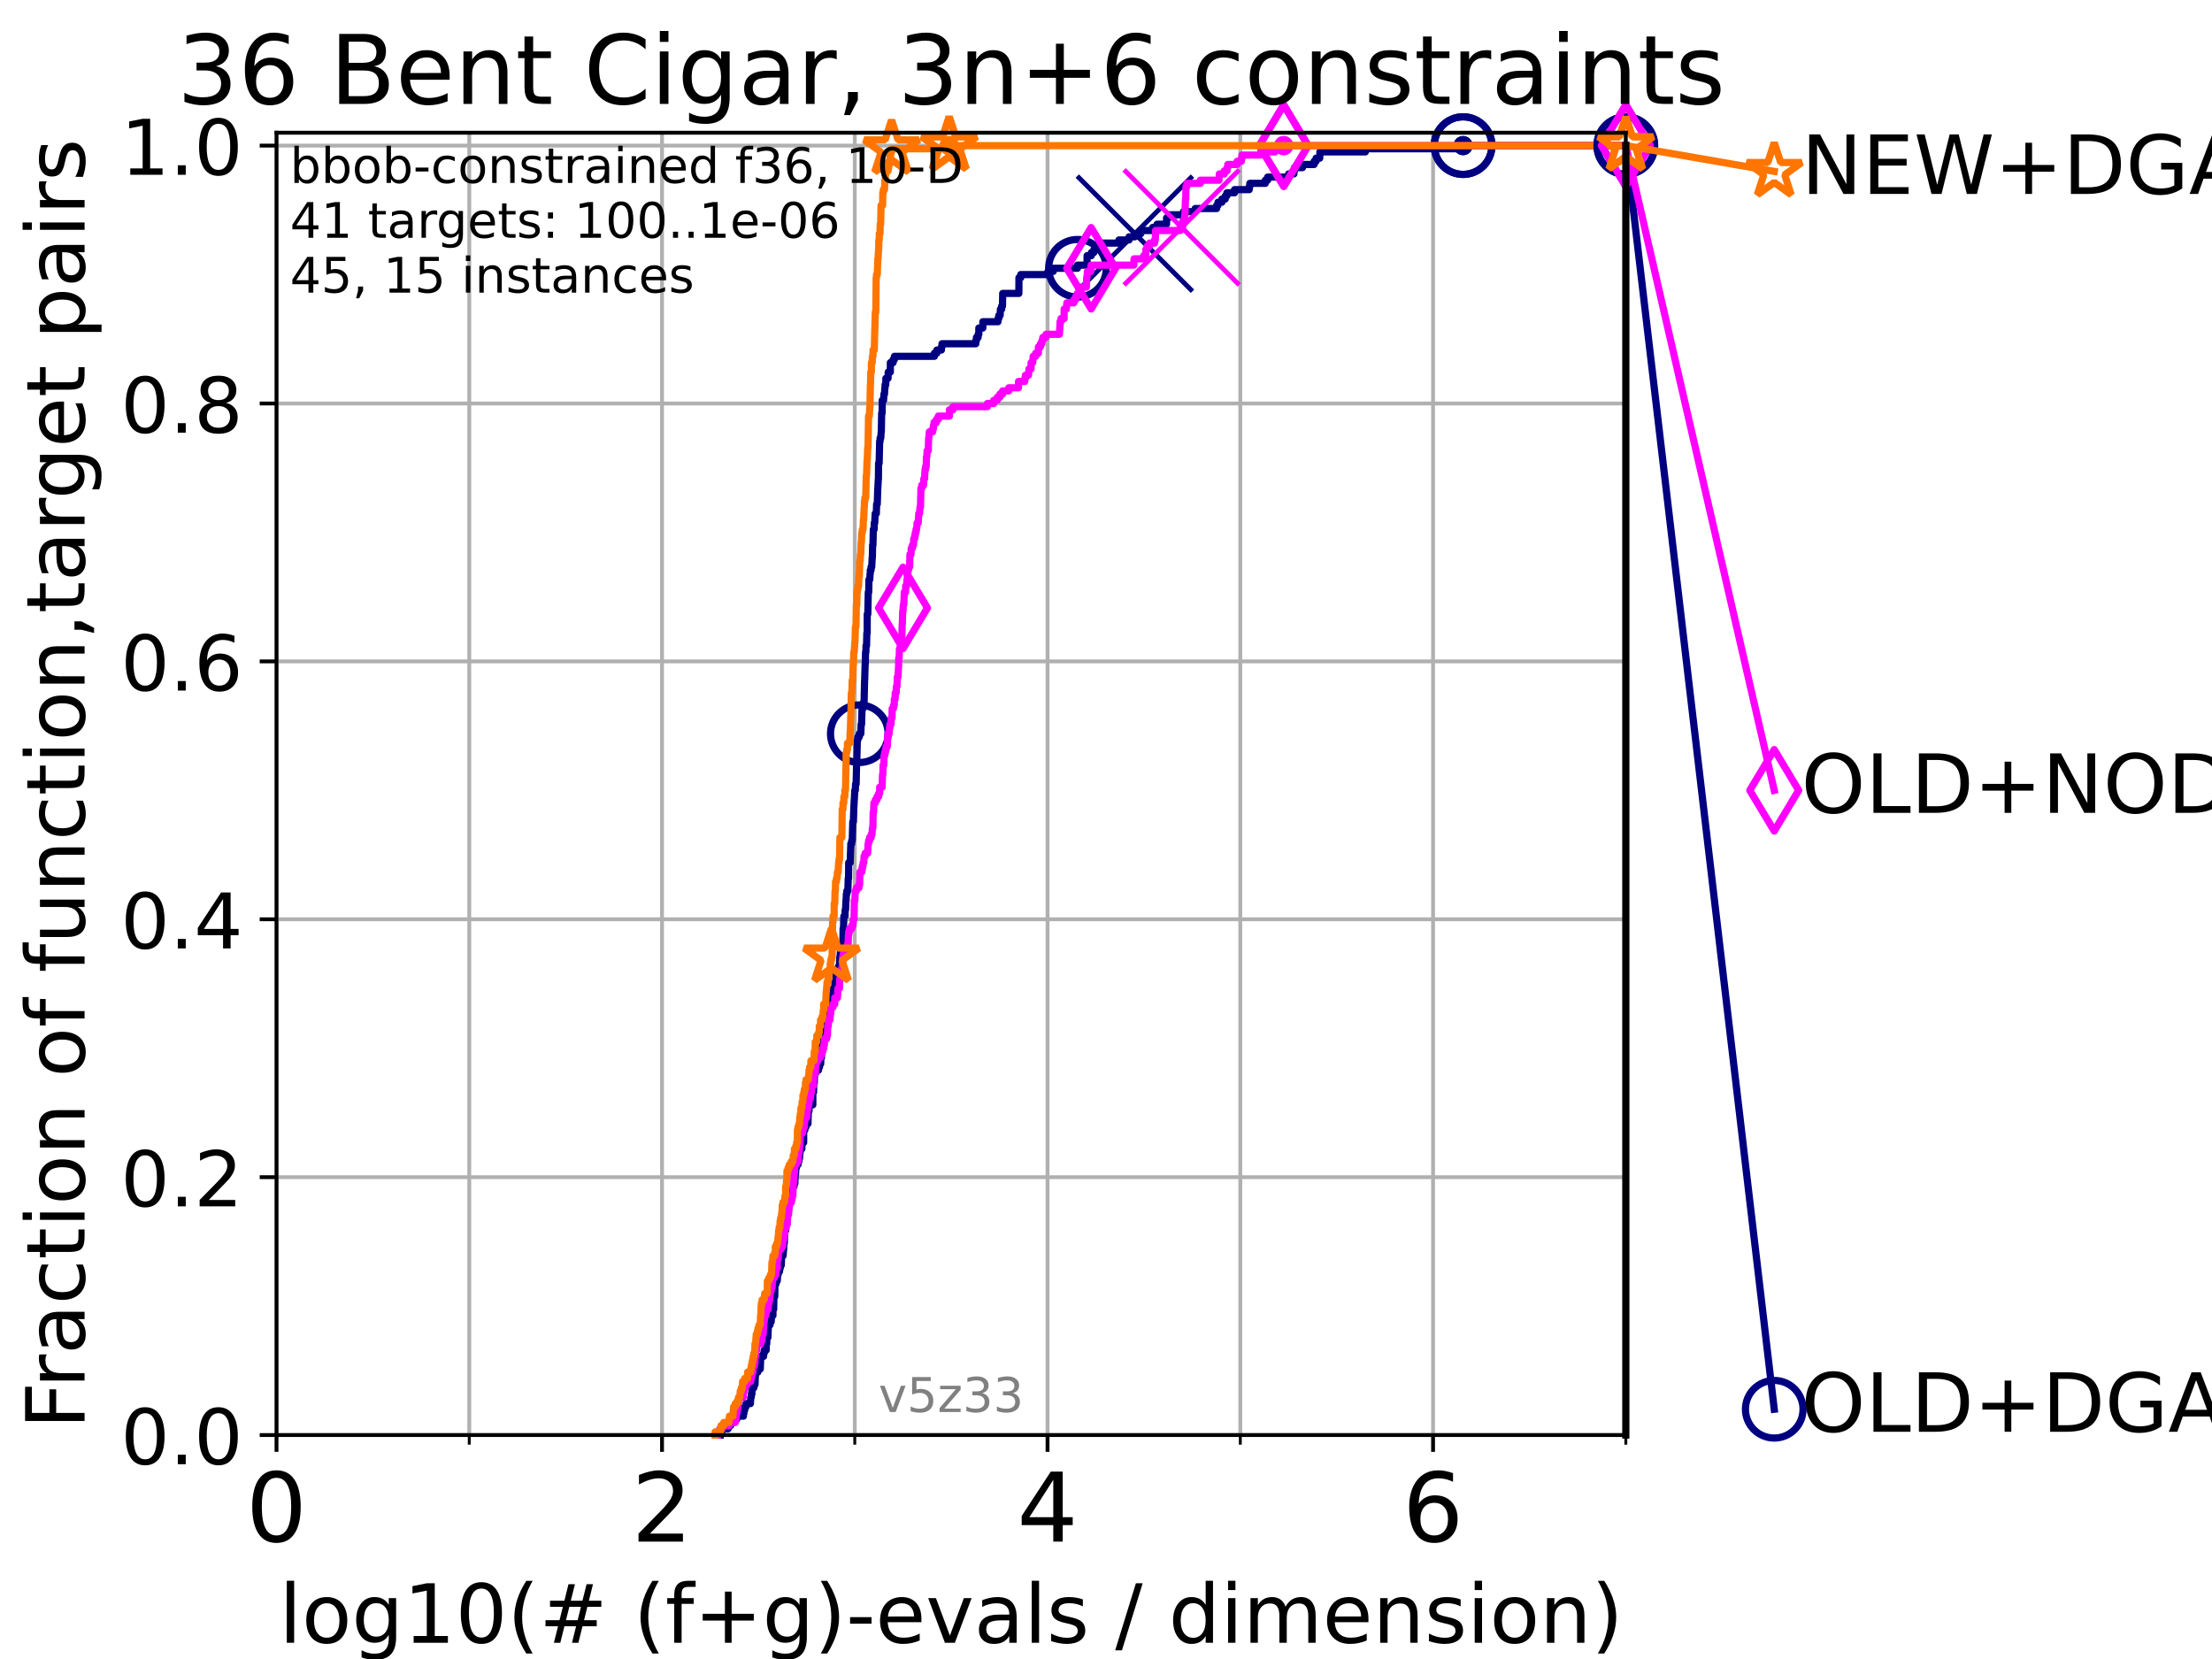 <?xml version="1.0" encoding="utf-8" standalone="no"?>
<!DOCTYPE svg PUBLIC "-//W3C//DTD SVG 1.1//EN"
  "http://www.w3.org/Graphics/SVG/1.1/DTD/svg11.dtd">
<!-- Created with matplotlib (https://matplotlib.org/) -->
<svg height="345.6pt" version="1.1" viewBox="0 0 460.8 345.6" width="460.8pt" xmlns="http://www.w3.org/2000/svg" xmlns:xlink="http://www.w3.org/1999/xlink">
 <defs>
  <style type="text/css">*{stroke-linecap:butt;stroke-linejoin:round;}</style>
 </defs>
 <g id="figure_1">
  <g id="patch_1">
   <path d="M 0 345.6 
L 460.8 345.6 
L 460.8 0 
L 0 0 
z
" style="fill:#ffffff;"/>
  </g>
  <g id="axes_1">
   <g id="patch_2">
    <path d="M 57.6 298.944 
L 338.688 298.944 
L 338.688 27.648 
L 57.6 27.648 
z
" style="fill:#ffffff;"/>
   </g>
   <g id="matplotlib.axis_1">
    <g id="xtick_1">
     <g id="line2d_1">
      <path clip-path="url(#pbf14420cb9)" d="M 57.6 298.944 
L 57.6 27.648 
" style="fill:none;stroke:#b0b0b0;stroke-linecap:square;stroke-width:0.8;"/>
     </g>
     <g id="line2d_2">
      <defs>
       <path d="M 0 0 
L 0 3.5 
" id="mcd69f91819" style="stroke:#000000;stroke-width:0.8;"/>
      </defs>
      <g>
       <use style="stroke:#000000;stroke-width:0.8;" x="57.6" xlink:href="#mcd69f91819" y="298.944"/>
      </g>
     </g>
     <g id="text_1">
      <!-- 0 -->
      <g transform="translate(51.237 321.141)scale(0.2 -0.2)">
       <defs>
        <path d="M 31.781 66.406 
Q 24.172 66.406 20.328 58.906 
Q 16.5 51.422 16.5 36.375 
Q 16.5 21.391 20.328 13.891 
Q 24.172 6.391 31.781 6.391 
Q 39.453 6.391 43.281 13.891 
Q 47.125 21.391 47.125 36.375 
Q 47.125 51.422 43.281 58.906 
Q 39.453 66.406 31.781 66.406 
z
M 31.781 74.219 
Q 44.047 74.219 50.516 64.516 
Q 56.984 54.828 56.984 36.375 
Q 56.984 17.969 50.516 8.266 
Q 44.047 -1.422 31.781 -1.422 
Q 19.531 -1.422 13.062 8.266 
Q 6.594 17.969 6.594 36.375 
Q 6.594 54.828 13.062 64.516 
Q 19.531 74.219 31.781 74.219 
z
" id="DejaVuSans-48"/>
       </defs>
       <use xlink:href="#DejaVuSans-48"/>
      </g>
     </g>
    </g>
    <g id="xtick_2">
     <g id="line2d_3">
      <path clip-path="url(#pbf14420cb9)" d="M 137.911 298.944 
L 137.911 27.648 
" style="fill:none;stroke:#b0b0b0;stroke-linecap:square;stroke-width:0.8;"/>
     </g>
     <g id="line2d_4">
      <g>
       <use style="stroke:#000000;stroke-width:0.8;" x="137.911" xlink:href="#mcd69f91819" y="298.944"/>
      </g>
     </g>
     <g id="text_2">
      <!-- 2 -->
      <g transform="translate(131.548 321.141)scale(0.2 -0.2)">
       <defs>
        <path d="M 19.188 8.297 
L 53.609 8.297 
L 53.609 0 
L 7.328 0 
L 7.328 8.297 
Q 12.938 14.109 22.625 23.891 
Q 32.328 33.688 34.812 36.531 
Q 39.547 41.844 41.422 45.531 
Q 43.312 49.219 43.312 52.781 
Q 43.312 58.594 39.234 62.25 
Q 35.156 65.922 28.609 65.922 
Q 23.969 65.922 18.812 64.312 
Q 13.672 62.703 7.812 59.422 
L 7.812 69.391 
Q 13.766 71.781 18.938 73 
Q 24.125 74.219 28.422 74.219 
Q 39.75 74.219 46.484 68.547 
Q 53.219 62.891 53.219 53.422 
Q 53.219 48.922 51.531 44.891 
Q 49.859 40.875 45.406 35.406 
Q 44.188 33.984 37.641 27.219 
Q 31.109 20.453 19.188 8.297 
z
" id="DejaVuSans-50"/>
       </defs>
       <use xlink:href="#DejaVuSans-50"/>
      </g>
     </g>
    </g>
    <g id="xtick_3">
     <g id="line2d_5">
      <path clip-path="url(#pbf14420cb9)" d="M 218.222 298.944 
L 218.222 27.648 
" style="fill:none;stroke:#b0b0b0;stroke-linecap:square;stroke-width:0.8;"/>
     </g>
     <g id="line2d_6">
      <g>
       <use style="stroke:#000000;stroke-width:0.8;" x="218.222" xlink:href="#mcd69f91819" y="298.944"/>
      </g>
     </g>
     <g id="text_3">
      <!-- 4 -->
      <g transform="translate(211.859 321.141)scale(0.2 -0.2)">
       <defs>
        <path d="M 37.797 64.312 
L 12.891 25.391 
L 37.797 25.391 
z
M 35.203 72.906 
L 47.609 72.906 
L 47.609 25.391 
L 58.016 25.391 
L 58.016 17.188 
L 47.609 17.188 
L 47.609 0 
L 37.797 0 
L 37.797 17.188 
L 4.891 17.188 
L 4.891 26.703 
z
" id="DejaVuSans-52"/>
       </defs>
       <use xlink:href="#DejaVuSans-52"/>
      </g>
     </g>
    </g>
    <g id="xtick_4">
     <g id="line2d_7">
      <path clip-path="url(#pbf14420cb9)" d="M 298.533 298.944 
L 298.533 27.648 
" style="fill:none;stroke:#b0b0b0;stroke-linecap:square;stroke-width:0.8;"/>
     </g>
     <g id="line2d_8">
      <g>
       <use style="stroke:#000000;stroke-width:0.8;" x="298.533" xlink:href="#mcd69f91819" y="298.944"/>
      </g>
     </g>
     <g id="text_4">
      <!-- 6 -->
      <g transform="translate(292.17 321.141)scale(0.2 -0.2)">
       <defs>
        <path d="M 33.016 40.375 
Q 26.375 40.375 22.484 35.828 
Q 18.609 31.297 18.609 23.391 
Q 18.609 15.531 22.484 10.953 
Q 26.375 6.391 33.016 6.391 
Q 39.656 6.391 43.531 10.953 
Q 47.406 15.531 47.406 23.391 
Q 47.406 31.297 43.531 35.828 
Q 39.656 40.375 33.016 40.375 
z
M 52.594 71.297 
L 52.594 62.312 
Q 48.875 64.062 45.094 64.984 
Q 41.312 65.922 37.594 65.922 
Q 27.828 65.922 22.672 59.328 
Q 17.531 52.734 16.797 39.406 
Q 19.672 43.656 24.016 45.922 
Q 28.375 48.188 33.594 48.188 
Q 44.578 48.188 50.953 41.516 
Q 57.328 34.859 57.328 23.391 
Q 57.328 12.156 50.688 5.359 
Q 44.047 -1.422 33.016 -1.422 
Q 20.359 -1.422 13.672 8.266 
Q 6.984 17.969 6.984 36.375 
Q 6.984 53.656 15.188 63.938 
Q 23.391 74.219 37.203 74.219 
Q 40.922 74.219 44.703 73.484 
Q 48.484 72.75 52.594 71.297 
z
" id="DejaVuSans-54"/>
       </defs>
       <use xlink:href="#DejaVuSans-54"/>
      </g>
     </g>
    </g>
    <g id="xtick_5">
     <g id="line2d_9">
      <path clip-path="url(#pbf14420cb9)" d="M 97.755 298.944 
L 97.755 27.648 
" style="fill:none;stroke:#b0b0b0;stroke-linecap:square;stroke-width:0.8;"/>
     </g>
     <g id="line2d_10">
      <defs>
       <path d="M 0 0 
L 0 2 
" id="m5afa23ef1c" style="stroke:#000000;stroke-width:0.6;"/>
      </defs>
      <g>
       <use style="stroke:#000000;stroke-width:0.6;" x="97.755" xlink:href="#m5afa23ef1c" y="298.944"/>
      </g>
     </g>
    </g>
    <g id="xtick_6">
     <g id="line2d_11">
      <path clip-path="url(#pbf14420cb9)" d="M 178.066 298.944 
L 178.066 27.648 
" style="fill:none;stroke:#b0b0b0;stroke-linecap:square;stroke-width:0.8;"/>
     </g>
     <g id="line2d_12">
      <g>
       <use style="stroke:#000000;stroke-width:0.6;" x="178.066" xlink:href="#m5afa23ef1c" y="298.944"/>
      </g>
     </g>
    </g>
    <g id="xtick_7">
     <g id="line2d_13">
      <path clip-path="url(#pbf14420cb9)" d="M 258.377 298.944 
L 258.377 27.648 
" style="fill:none;stroke:#b0b0b0;stroke-linecap:square;stroke-width:0.8;"/>
     </g>
     <g id="line2d_14">
      <g>
       <use style="stroke:#000000;stroke-width:0.6;" x="258.377" xlink:href="#m5afa23ef1c" y="298.944"/>
      </g>
     </g>
    </g>
    <g id="xtick_8">
     <g id="line2d_15">
      <path clip-path="url(#pbf14420cb9)" d="M 338.688 298.944 
L 338.688 27.648 
" style="fill:none;stroke:#b0b0b0;stroke-linecap:square;stroke-width:0.8;"/>
     </g>
     <g id="line2d_16">
      <g>
       <use style="stroke:#000000;stroke-width:0.6;" x="338.688" xlink:href="#m5afa23ef1c" y="298.944"/>
      </g>
     </g>
    </g>
    <g id="text_5">
     <!-- log10(# (f+g)-evals / dimension) -->
     <g transform="translate(58.145 342.218)scale(0.17 -0.17)">
      <defs>
       <path d="M 9.422 75.984 
L 18.406 75.984 
L 18.406 0 
L 9.422 0 
z
" id="DejaVuSans-108"/>
       <path d="M 30.609 48.391 
Q 23.391 48.391 19.188 42.75 
Q 14.984 37.109 14.984 27.297 
Q 14.984 17.484 19.156 11.844 
Q 23.344 6.203 30.609 6.203 
Q 37.797 6.203 41.984 11.859 
Q 46.188 17.531 46.188 27.297 
Q 46.188 37.016 41.984 42.703 
Q 37.797 48.391 30.609 48.391 
z
M 30.609 56 
Q 42.328 56 49.016 48.375 
Q 55.719 40.766 55.719 27.297 
Q 55.719 13.875 49.016 6.219 
Q 42.328 -1.422 30.609 -1.422 
Q 18.844 -1.422 12.172 6.219 
Q 5.516 13.875 5.516 27.297 
Q 5.516 40.766 12.172 48.375 
Q 18.844 56 30.609 56 
z
" id="DejaVuSans-111"/>
       <path d="M 45.406 27.984 
Q 45.406 37.75 41.375 43.109 
Q 37.359 48.484 30.078 48.484 
Q 22.859 48.484 18.828 43.109 
Q 14.797 37.75 14.797 27.984 
Q 14.797 18.266 18.828 12.891 
Q 22.859 7.516 30.078 7.516 
Q 37.359 7.516 41.375 12.891 
Q 45.406 18.266 45.406 27.984 
z
M 54.391 6.781 
Q 54.391 -7.172 48.188 -13.984 
Q 42 -20.797 29.203 -20.797 
Q 24.469 -20.797 20.266 -20.094 
Q 16.062 -19.391 12.109 -17.922 
L 12.109 -9.188 
Q 16.062 -11.328 19.922 -12.344 
Q 23.781 -13.375 27.781 -13.375 
Q 36.625 -13.375 41.016 -8.766 
Q 45.406 -4.156 45.406 5.172 
L 45.406 9.625 
Q 42.625 4.781 38.281 2.391 
Q 33.938 0 27.875 0 
Q 17.828 0 11.672 7.656 
Q 5.516 15.328 5.516 27.984 
Q 5.516 40.672 11.672 48.328 
Q 17.828 56 27.875 56 
Q 33.938 56 38.281 53.609 
Q 42.625 51.219 45.406 46.391 
L 45.406 54.688 
L 54.391 54.688 
z
" id="DejaVuSans-103"/>
       <path d="M 12.406 8.297 
L 28.516 8.297 
L 28.516 63.922 
L 10.984 60.406 
L 10.984 69.391 
L 28.422 72.906 
L 38.281 72.906 
L 38.281 8.297 
L 54.391 8.297 
L 54.391 0 
L 12.406 0 
z
" id="DejaVuSans-49"/>
       <path d="M 31 75.875 
Q 24.469 64.656 21.281 53.656 
Q 18.109 42.672 18.109 31.391 
Q 18.109 20.125 21.312 9.062 
Q 24.516 -2 31 -13.188 
L 23.188 -13.188 
Q 15.875 -1.703 12.234 9.375 
Q 8.594 20.453 8.594 31.391 
Q 8.594 42.281 12.203 53.312 
Q 15.828 64.359 23.188 75.875 
z
" id="DejaVuSans-40"/>
       <path d="M 51.125 44 
L 36.922 44 
L 32.812 27.688 
L 47.125 27.688 
z
M 43.797 71.781 
L 38.719 51.516 
L 52.984 51.516 
L 58.109 71.781 
L 65.922 71.781 
L 60.891 51.516 
L 76.125 51.516 
L 76.125 44 
L 58.984 44 
L 54.984 27.688 
L 70.516 27.688 
L 70.516 20.219 
L 53.078 20.219 
L 48 0 
L 40.188 0 
L 45.219 20.219 
L 30.906 20.219 
L 25.875 0 
L 18.016 0 
L 23.094 20.219 
L 7.719 20.219 
L 7.719 27.688 
L 24.906 27.688 
L 29 44 
L 13.281 44 
L 13.281 51.516 
L 30.906 51.516 
L 35.891 71.781 
z
" id="DejaVuSans-35"/>
       <path id="DejaVuSans-32"/>
       <path d="M 37.109 75.984 
L 37.109 68.5 
L 28.516 68.5 
Q 23.688 68.5 21.797 66.547 
Q 19.922 64.594 19.922 59.516 
L 19.922 54.688 
L 34.719 54.688 
L 34.719 47.703 
L 19.922 47.703 
L 19.922 0 
L 10.891 0 
L 10.891 47.703 
L 2.297 47.703 
L 2.297 54.688 
L 10.891 54.688 
L 10.891 58.5 
Q 10.891 67.625 15.141 71.797 
Q 19.391 75.984 28.609 75.984 
z
" id="DejaVuSans-102"/>
       <path d="M 46 62.703 
L 46 35.5 
L 73.188 35.5 
L 73.188 27.203 
L 46 27.203 
L 46 0 
L 37.797 0 
L 37.797 27.203 
L 10.594 27.203 
L 10.594 35.5 
L 37.797 35.5 
L 37.797 62.703 
z
" id="DejaVuSans-43"/>
       <path d="M 8.016 75.875 
L 15.828 75.875 
Q 23.141 64.359 26.781 53.312 
Q 30.422 42.281 30.422 31.391 
Q 30.422 20.453 26.781 9.375 
Q 23.141 -1.703 15.828 -13.188 
L 8.016 -13.188 
Q 14.5 -2 17.703 9.062 
Q 20.906 20.125 20.906 31.391 
Q 20.906 42.672 17.703 53.656 
Q 14.5 64.656 8.016 75.875 
z
" id="DejaVuSans-41"/>
       <path d="M 4.891 31.391 
L 31.203 31.391 
L 31.203 23.391 
L 4.891 23.391 
z
" id="DejaVuSans-45"/>
       <path d="M 56.203 29.594 
L 56.203 25.203 
L 14.891 25.203 
Q 15.484 15.922 20.484 11.062 
Q 25.484 6.203 34.422 6.203 
Q 39.594 6.203 44.453 7.469 
Q 49.312 8.734 54.109 11.281 
L 54.109 2.781 
Q 49.266 0.734 44.188 -0.344 
Q 39.109 -1.422 33.891 -1.422 
Q 20.797 -1.422 13.156 6.188 
Q 5.516 13.812 5.516 26.812 
Q 5.516 40.234 12.766 48.109 
Q 20.016 56 32.328 56 
Q 43.359 56 49.781 48.891 
Q 56.203 41.797 56.203 29.594 
z
M 47.219 32.234 
Q 47.125 39.594 43.094 43.984 
Q 39.062 48.391 32.422 48.391 
Q 24.906 48.391 20.391 44.141 
Q 15.875 39.891 15.188 32.172 
z
" id="DejaVuSans-101"/>
       <path d="M 2.984 54.688 
L 12.5 54.688 
L 29.594 8.797 
L 46.688 54.688 
L 56.203 54.688 
L 35.688 0 
L 23.484 0 
z
" id="DejaVuSans-118"/>
       <path d="M 34.281 27.484 
Q 23.391 27.484 19.188 25 
Q 14.984 22.516 14.984 16.5 
Q 14.984 11.719 18.141 8.906 
Q 21.297 6.109 26.703 6.109 
Q 34.188 6.109 38.703 11.406 
Q 43.219 16.703 43.219 25.484 
L 43.219 27.484 
z
M 52.203 31.203 
L 52.203 0 
L 43.219 0 
L 43.219 8.297 
Q 40.141 3.328 35.547 0.953 
Q 30.953 -1.422 24.312 -1.422 
Q 15.922 -1.422 10.953 3.297 
Q 6 8.016 6 15.922 
Q 6 25.141 12.172 29.828 
Q 18.359 34.516 30.609 34.516 
L 43.219 34.516 
L 43.219 35.406 
Q 43.219 41.609 39.141 45 
Q 35.062 48.391 27.688 48.391 
Q 23 48.391 18.547 47.266 
Q 14.109 46.141 10.016 43.891 
L 10.016 52.203 
Q 14.938 54.109 19.578 55.047 
Q 24.219 56 28.609 56 
Q 40.484 56 46.344 49.844 
Q 52.203 43.703 52.203 31.203 
z
" id="DejaVuSans-97"/>
       <path d="M 44.281 53.078 
L 44.281 44.578 
Q 40.484 46.531 36.375 47.5 
Q 32.281 48.484 27.875 48.484 
Q 21.188 48.484 17.844 46.438 
Q 14.5 44.391 14.5 40.281 
Q 14.5 37.156 16.891 35.375 
Q 19.281 33.594 26.516 31.984 
L 29.594 31.297 
Q 39.156 29.25 43.188 25.516 
Q 47.219 21.781 47.219 15.094 
Q 47.219 7.469 41.188 3.016 
Q 35.156 -1.422 24.609 -1.422 
Q 20.219 -1.422 15.453 -0.562 
Q 10.688 0.297 5.422 2 
L 5.422 11.281 
Q 10.406 8.688 15.234 7.391 
Q 20.062 6.109 24.812 6.109 
Q 31.156 6.109 34.562 8.281 
Q 37.984 10.453 37.984 14.406 
Q 37.984 18.062 35.516 20.016 
Q 33.062 21.969 24.703 23.781 
L 21.578 24.516 
Q 13.234 26.266 9.516 29.906 
Q 5.812 33.547 5.812 39.891 
Q 5.812 47.609 11.281 51.797 
Q 16.75 56 26.812 56 
Q 31.781 56 36.172 55.266 
Q 40.578 54.547 44.281 53.078 
z
" id="DejaVuSans-115"/>
       <path d="M 25.391 72.906 
L 33.688 72.906 
L 8.297 -9.281 
L 0 -9.281 
z
" id="DejaVuSans-47"/>
       <path d="M 45.406 46.391 
L 45.406 75.984 
L 54.391 75.984 
L 54.391 0 
L 45.406 0 
L 45.406 8.203 
Q 42.578 3.328 38.25 0.953 
Q 33.938 -1.422 27.875 -1.422 
Q 17.969 -1.422 11.734 6.484 
Q 5.516 14.406 5.516 27.297 
Q 5.516 40.188 11.734 48.094 
Q 17.969 56 27.875 56 
Q 33.938 56 38.25 53.625 
Q 42.578 51.266 45.406 46.391 
z
M 14.797 27.297 
Q 14.797 17.391 18.875 11.75 
Q 22.953 6.109 30.078 6.109 
Q 37.203 6.109 41.297 11.75 
Q 45.406 17.391 45.406 27.297 
Q 45.406 37.203 41.297 42.844 
Q 37.203 48.484 30.078 48.484 
Q 22.953 48.484 18.875 42.844 
Q 14.797 37.203 14.797 27.297 
z
" id="DejaVuSans-100"/>
       <path d="M 9.422 54.688 
L 18.406 54.688 
L 18.406 0 
L 9.422 0 
z
M 9.422 75.984 
L 18.406 75.984 
L 18.406 64.594 
L 9.422 64.594 
z
" id="DejaVuSans-105"/>
       <path d="M 52 44.188 
Q 55.375 50.25 60.062 53.125 
Q 64.75 56 71.094 56 
Q 79.641 56 84.281 50.016 
Q 88.922 44.047 88.922 33.016 
L 88.922 0 
L 79.891 0 
L 79.891 32.719 
Q 79.891 40.578 77.094 44.375 
Q 74.312 48.188 68.609 48.188 
Q 61.625 48.188 57.562 43.547 
Q 53.516 38.922 53.516 30.906 
L 53.516 0 
L 44.484 0 
L 44.484 32.719 
Q 44.484 40.625 41.703 44.406 
Q 38.922 48.188 33.109 48.188 
Q 26.219 48.188 22.156 43.531 
Q 18.109 38.875 18.109 30.906 
L 18.109 0 
L 9.078 0 
L 9.078 54.688 
L 18.109 54.688 
L 18.109 46.188 
Q 21.188 51.219 25.484 53.609 
Q 29.781 56 35.688 56 
Q 41.656 56 45.828 52.969 
Q 50 49.953 52 44.188 
z
" id="DejaVuSans-109"/>
       <path d="M 54.891 33.016 
L 54.891 0 
L 45.906 0 
L 45.906 32.719 
Q 45.906 40.484 42.875 44.328 
Q 39.844 48.188 33.797 48.188 
Q 26.516 48.188 22.312 43.547 
Q 18.109 38.922 18.109 30.906 
L 18.109 0 
L 9.078 0 
L 9.078 54.688 
L 18.109 54.688 
L 18.109 46.188 
Q 21.344 51.125 25.703 53.562 
Q 30.078 56 35.797 56 
Q 45.219 56 50.047 50.172 
Q 54.891 44.344 54.891 33.016 
z
" id="DejaVuSans-110"/>
      </defs>
      <use xlink:href="#DejaVuSans-108"/>
      <use x="27.783" xlink:href="#DejaVuSans-111"/>
      <use x="88.965" xlink:href="#DejaVuSans-103"/>
      <use x="152.441" xlink:href="#DejaVuSans-49"/>
      <use x="216.064" xlink:href="#DejaVuSans-48"/>
      <use x="279.688" xlink:href="#DejaVuSans-40"/>
      <use x="318.701" xlink:href="#DejaVuSans-35"/>
      <use x="402.49" xlink:href="#DejaVuSans-32"/>
      <use x="434.277" xlink:href="#DejaVuSans-40"/>
      <use x="473.291" xlink:href="#DejaVuSans-102"/>
      <use x="508.496" xlink:href="#DejaVuSans-43"/>
      <use x="592.285" xlink:href="#DejaVuSans-103"/>
      <use x="655.762" xlink:href="#DejaVuSans-41"/>
      <use x="694.775" xlink:href="#DejaVuSans-45"/>
      <use x="730.859" xlink:href="#DejaVuSans-101"/>
      <use x="792.383" xlink:href="#DejaVuSans-118"/>
      <use x="851.562" xlink:href="#DejaVuSans-97"/>
      <use x="912.842" xlink:href="#DejaVuSans-108"/>
      <use x="940.625" xlink:href="#DejaVuSans-115"/>
      <use x="992.725" xlink:href="#DejaVuSans-32"/>
      <use x="1024.512" xlink:href="#DejaVuSans-47"/>
      <use x="1058.203" xlink:href="#DejaVuSans-32"/>
      <use x="1089.99" xlink:href="#DejaVuSans-100"/>
      <use x="1153.467" xlink:href="#DejaVuSans-105"/>
      <use x="1181.25" xlink:href="#DejaVuSans-109"/>
      <use x="1278.662" xlink:href="#DejaVuSans-101"/>
      <use x="1340.186" xlink:href="#DejaVuSans-110"/>
      <use x="1403.564" xlink:href="#DejaVuSans-115"/>
      <use x="1455.664" xlink:href="#DejaVuSans-105"/>
      <use x="1483.447" xlink:href="#DejaVuSans-111"/>
      <use x="1544.629" xlink:href="#DejaVuSans-110"/>
      <use x="1608.008" xlink:href="#DejaVuSans-41"/>
     </g>
    </g>
   </g>
   <g id="matplotlib.axis_2">
    <g id="ytick_1">
     <g id="line2d_17">
      <path clip-path="url(#pbf14420cb9)" d="M 57.6 298.944 
L 338.688 298.944 
" style="fill:none;stroke:#b0b0b0;stroke-linecap:square;stroke-width:0.8;"/>
     </g>
     <g id="line2d_18">
      <defs>
       <path d="M 0 0 
L -3.5 0 
" id="m919d995d6e" style="stroke:#000000;stroke-width:0.8;"/>
      </defs>
      <g>
       <use style="stroke:#000000;stroke-width:0.8;" x="57.6" xlink:href="#m919d995d6e" y="298.944"/>
      </g>
     </g>
     <g id="text_6">
      <!-- 0.0 -->
      <g transform="translate(25.155 305.023)scale(0.16 -0.16)">
       <defs>
        <path d="M 10.688 12.406 
L 21 12.406 
L 21 0 
L 10.688 0 
z
" id="DejaVuSans-46"/>
       </defs>
       <use xlink:href="#DejaVuSans-48"/>
       <use x="63.623" xlink:href="#DejaVuSans-46"/>
       <use x="95.41" xlink:href="#DejaVuSans-48"/>
      </g>
     </g>
    </g>
    <g id="ytick_2">
     <g id="line2d_19">
      <path clip-path="url(#pbf14420cb9)" d="M 57.6 245.222 
L 338.688 245.222 
" style="fill:none;stroke:#b0b0b0;stroke-linecap:square;stroke-width:0.8;"/>
     </g>
     <g id="line2d_20">
      <g>
       <use style="stroke:#000000;stroke-width:0.8;" x="57.6" xlink:href="#m919d995d6e" y="245.222"/>
      </g>
     </g>
     <g id="text_7">
      <!-- 0.2 -->
      <g transform="translate(25.155 251.301)scale(0.16 -0.16)">
       <use xlink:href="#DejaVuSans-48"/>
       <use x="63.623" xlink:href="#DejaVuSans-46"/>
       <use x="95.41" xlink:href="#DejaVuSans-50"/>
      </g>
     </g>
    </g>
    <g id="ytick_3">
     <g id="line2d_21">
      <path clip-path="url(#pbf14420cb9)" d="M 57.6 191.5 
L 338.688 191.5 
" style="fill:none;stroke:#b0b0b0;stroke-linecap:square;stroke-width:0.8;"/>
     </g>
     <g id="line2d_22">
      <g>
       <use style="stroke:#000000;stroke-width:0.8;" x="57.6" xlink:href="#m919d995d6e" y="191.5"/>
      </g>
     </g>
     <g id="text_8">
      <!-- 0.4 -->
      <g transform="translate(25.155 197.579)scale(0.16 -0.16)">
       <use xlink:href="#DejaVuSans-48"/>
       <use x="63.623" xlink:href="#DejaVuSans-46"/>
       <use x="95.41" xlink:href="#DejaVuSans-52"/>
      </g>
     </g>
    </g>
    <g id="ytick_4">
     <g id="line2d_23">
      <path clip-path="url(#pbf14420cb9)" d="M 57.6 137.778 
L 338.688 137.778 
" style="fill:none;stroke:#b0b0b0;stroke-linecap:square;stroke-width:0.8;"/>
     </g>
     <g id="line2d_24">
      <g>
       <use style="stroke:#000000;stroke-width:0.8;" x="57.6" xlink:href="#m919d995d6e" y="137.778"/>
      </g>
     </g>
     <g id="text_9">
      <!-- 0.6 -->
      <g transform="translate(25.155 143.857)scale(0.16 -0.16)">
       <use xlink:href="#DejaVuSans-48"/>
       <use x="63.623" xlink:href="#DejaVuSans-46"/>
       <use x="95.41" xlink:href="#DejaVuSans-54"/>
      </g>
     </g>
    </g>
    <g id="ytick_5">
     <g id="line2d_25">
      <path clip-path="url(#pbf14420cb9)" d="M 57.6 84.056 
L 338.688 84.056 
" style="fill:none;stroke:#b0b0b0;stroke-linecap:square;stroke-width:0.8;"/>
     </g>
     <g id="line2d_26">
      <g>
       <use style="stroke:#000000;stroke-width:0.8;" x="57.6" xlink:href="#m919d995d6e" y="84.056"/>
      </g>
     </g>
     <g id="text_10">
      <!-- 0.8 -->
      <g transform="translate(25.155 90.135)scale(0.16 -0.16)">
       <defs>
        <path d="M 31.781 34.625 
Q 24.75 34.625 20.719 30.859 
Q 16.703 27.094 16.703 20.516 
Q 16.703 13.922 20.719 10.156 
Q 24.75 6.391 31.781 6.391 
Q 38.812 6.391 42.859 10.172 
Q 46.922 13.969 46.922 20.516 
Q 46.922 27.094 42.891 30.859 
Q 38.875 34.625 31.781 34.625 
z
M 21.922 38.812 
Q 15.578 40.375 12.031 44.719 
Q 8.5 49.078 8.5 55.328 
Q 8.5 64.062 14.719 69.141 
Q 20.953 74.219 31.781 74.219 
Q 42.672 74.219 48.875 69.141 
Q 55.078 64.062 55.078 55.328 
Q 55.078 49.078 51.531 44.719 
Q 48 40.375 41.703 38.812 
Q 48.828 37.156 52.797 32.312 
Q 56.781 27.484 56.781 20.516 
Q 56.781 9.906 50.312 4.234 
Q 43.844 -1.422 31.781 -1.422 
Q 19.734 -1.422 13.25 4.234 
Q 6.781 9.906 6.781 20.516 
Q 6.781 27.484 10.781 32.312 
Q 14.797 37.156 21.922 38.812 
z
M 18.312 54.391 
Q 18.312 48.734 21.844 45.562 
Q 25.391 42.391 31.781 42.391 
Q 38.141 42.391 41.719 45.562 
Q 45.312 48.734 45.312 54.391 
Q 45.312 60.062 41.719 63.234 
Q 38.141 66.406 31.781 66.406 
Q 25.391 66.406 21.844 63.234 
Q 18.312 60.062 18.312 54.391 
z
" id="DejaVuSans-56"/>
       </defs>
       <use xlink:href="#DejaVuSans-48"/>
       <use x="63.623" xlink:href="#DejaVuSans-46"/>
       <use x="95.41" xlink:href="#DejaVuSans-56"/>
      </g>
     </g>
    </g>
    <g id="ytick_6">
     <g id="line2d_27">
      <path clip-path="url(#pbf14420cb9)" d="M 57.6 30.334 
L 338.688 30.334 
" style="fill:none;stroke:#b0b0b0;stroke-linecap:square;stroke-width:0.8;"/>
     </g>
     <g id="line2d_28">
      <g>
       <use style="stroke:#000000;stroke-width:0.8;" x="57.6" xlink:href="#m919d995d6e" y="30.334"/>
      </g>
     </g>
     <g id="text_11">
      <!-- 1.0 -->
      <g transform="translate(25.155 36.413)scale(0.16 -0.16)">
       <use xlink:href="#DejaVuSans-49"/>
       <use x="63.623" xlink:href="#DejaVuSans-46"/>
       <use x="95.41" xlink:href="#DejaVuSans-48"/>
      </g>
     </g>
    </g>
    <g id="text_12">
     <!-- Fraction of function,target pairs -->
     <g transform="translate(17.62 297.681)rotate(-90)scale(0.17 -0.17)">
      <defs>
       <path d="M 9.812 72.906 
L 51.703 72.906 
L 51.703 64.594 
L 19.672 64.594 
L 19.672 43.109 
L 48.578 43.109 
L 48.578 34.812 
L 19.672 34.812 
L 19.672 0 
L 9.812 0 
z
" id="DejaVuSans-70"/>
       <path d="M 41.109 46.297 
Q 39.594 47.172 37.812 47.578 
Q 36.031 48 33.891 48 
Q 26.266 48 22.188 43.047 
Q 18.109 38.094 18.109 28.812 
L 18.109 0 
L 9.078 0 
L 9.078 54.688 
L 18.109 54.688 
L 18.109 46.188 
Q 20.953 51.172 25.484 53.578 
Q 30.031 56 36.531 56 
Q 37.453 56 38.578 55.875 
Q 39.703 55.766 41.062 55.516 
z
" id="DejaVuSans-114"/>
       <path d="M 48.781 52.594 
L 48.781 44.188 
Q 44.969 46.297 41.141 47.344 
Q 37.312 48.391 33.406 48.391 
Q 24.656 48.391 19.812 42.844 
Q 14.984 37.312 14.984 27.297 
Q 14.984 17.281 19.812 11.734 
Q 24.656 6.203 33.406 6.203 
Q 37.312 6.203 41.141 7.25 
Q 44.969 8.297 48.781 10.406 
L 48.781 2.094 
Q 45.016 0.344 40.984 -0.531 
Q 36.969 -1.422 32.422 -1.422 
Q 20.062 -1.422 12.781 6.344 
Q 5.516 14.109 5.516 27.297 
Q 5.516 40.672 12.859 48.328 
Q 20.219 56 33.016 56 
Q 37.156 56 41.109 55.141 
Q 45.062 54.297 48.781 52.594 
z
" id="DejaVuSans-99"/>
       <path d="M 18.312 70.219 
L 18.312 54.688 
L 36.812 54.688 
L 36.812 47.703 
L 18.312 47.703 
L 18.312 18.016 
Q 18.312 11.328 20.141 9.422 
Q 21.969 7.516 27.594 7.516 
L 36.812 7.516 
L 36.812 0 
L 27.594 0 
Q 17.188 0 13.234 3.875 
Q 9.281 7.766 9.281 18.016 
L 9.281 47.703 
L 2.688 47.703 
L 2.688 54.688 
L 9.281 54.688 
L 9.281 70.219 
z
" id="DejaVuSans-116"/>
       <path d="M 8.5 21.578 
L 8.5 54.688 
L 17.484 54.688 
L 17.484 21.922 
Q 17.484 14.156 20.5 10.266 
Q 23.531 6.391 29.594 6.391 
Q 36.859 6.391 41.078 11.031 
Q 45.312 15.672 45.312 23.688 
L 45.312 54.688 
L 54.297 54.688 
L 54.297 0 
L 45.312 0 
L 45.312 8.406 
Q 42.047 3.422 37.719 1 
Q 33.406 -1.422 27.688 -1.422 
Q 18.266 -1.422 13.375 4.438 
Q 8.5 10.297 8.5 21.578 
z
M 31.109 56 
z
" id="DejaVuSans-117"/>
       <path d="M 11.719 12.406 
L 22.016 12.406 
L 22.016 4 
L 14.016 -11.625 
L 7.719 -11.625 
L 11.719 4 
z
" id="DejaVuSans-44"/>
       <path d="M 18.109 8.203 
L 18.109 -20.797 
L 9.078 -20.797 
L 9.078 54.688 
L 18.109 54.688 
L 18.109 46.391 
Q 20.953 51.266 25.266 53.625 
Q 29.594 56 35.594 56 
Q 45.562 56 51.781 48.094 
Q 58.016 40.188 58.016 27.297 
Q 58.016 14.406 51.781 6.484 
Q 45.562 -1.422 35.594 -1.422 
Q 29.594 -1.422 25.266 0.953 
Q 20.953 3.328 18.109 8.203 
z
M 48.688 27.297 
Q 48.688 37.203 44.609 42.844 
Q 40.531 48.484 33.406 48.484 
Q 26.266 48.484 22.188 42.844 
Q 18.109 37.203 18.109 27.297 
Q 18.109 17.391 22.188 11.75 
Q 26.266 6.109 33.406 6.109 
Q 40.531 6.109 44.609 11.75 
Q 48.688 17.391 48.688 27.297 
z
" id="DejaVuSans-112"/>
      </defs>
      <use xlink:href="#DejaVuSans-70"/>
      <use x="50.27" xlink:href="#DejaVuSans-114"/>
      <use x="91.383" xlink:href="#DejaVuSans-97"/>
      <use x="152.662" xlink:href="#DejaVuSans-99"/>
      <use x="207.643" xlink:href="#DejaVuSans-116"/>
      <use x="246.852" xlink:href="#DejaVuSans-105"/>
      <use x="274.635" xlink:href="#DejaVuSans-111"/>
      <use x="335.816" xlink:href="#DejaVuSans-110"/>
      <use x="399.195" xlink:href="#DejaVuSans-32"/>
      <use x="430.982" xlink:href="#DejaVuSans-111"/>
      <use x="492.164" xlink:href="#DejaVuSans-102"/>
      <use x="527.369" xlink:href="#DejaVuSans-32"/>
      <use x="559.156" xlink:href="#DejaVuSans-102"/>
      <use x="594.361" xlink:href="#DejaVuSans-117"/>
      <use x="657.74" xlink:href="#DejaVuSans-110"/>
      <use x="721.119" xlink:href="#DejaVuSans-99"/>
      <use x="776.1" xlink:href="#DejaVuSans-116"/>
      <use x="815.309" xlink:href="#DejaVuSans-105"/>
      <use x="843.092" xlink:href="#DejaVuSans-111"/>
      <use x="904.273" xlink:href="#DejaVuSans-110"/>
      <use x="967.652" xlink:href="#DejaVuSans-44"/>
      <use x="999.439" xlink:href="#DejaVuSans-116"/>
      <use x="1038.648" xlink:href="#DejaVuSans-97"/>
      <use x="1099.928" xlink:href="#DejaVuSans-114"/>
      <use x="1139.291" xlink:href="#DejaVuSans-103"/>
      <use x="1202.768" xlink:href="#DejaVuSans-101"/>
      <use x="1264.291" xlink:href="#DejaVuSans-116"/>
      <use x="1303.5" xlink:href="#DejaVuSans-32"/>
      <use x="1335.287" xlink:href="#DejaVuSans-112"/>
      <use x="1398.764" xlink:href="#DejaVuSans-97"/>
      <use x="1460.043" xlink:href="#DejaVuSans-105"/>
      <use x="1487.826" xlink:href="#DejaVuSans-114"/>
      <use x="1528.939" xlink:href="#DejaVuSans-115"/>
     </g>
    </g>
   </g>
   <g id="line2d_29">
    <defs>
     <path d="M 0 1.5 
C 0.398 1.5 0.779 1.342 1.061 1.061 
C 1.342 0.779 1.5 0.398 1.5 0 
C 1.5 -0.398 1.342 -0.779 1.061 -1.061 
C 0.779 -1.342 0.398 -1.5 0 -1.5 
C -0.398 -1.5 -0.779 -1.342 -1.061 -1.061 
C -1.342 -0.779 -1.5 -0.398 -1.5 0 
C -1.5 0.398 -1.342 0.779 -1.061 1.061 
C -0.779 1.342 -0.398 1.5 0 1.5 
z
" id="m327423277c" style="stroke:#000080;"/>
    </defs>
    <g>
     <use style="fill:#000080;stroke:#000080;" x="304.788" xlink:href="#m327423277c" y="30.334"/>
     <use style="fill:#000080;stroke:#000080;" x="304.788" xlink:href="#m327423277c" y="30.334"/>
    </g>
   </g>
   <g id="line2d_30">
    <path d="M 150.034 298.944 
L 150.034 298.289 
L 150.361 298.289 
L 150.361 297.634 
L 151.693 297.634 
L 151.693 296.979 
L 152.207 296.979 
L 152.207 296.323 
L 152.841 296.323 
L 152.841 295.668 
L 153.481 295.668 
L 153.481 295.013 
L 154.867 295.013 
L 154.867 294.358 
L 154.985 294.358 
L 154.985 293.703 
L 155.155 293.703 
L 155.155 293.048 
L 155.412 293.048 
L 155.412 292.393 
L 156.322 292.393 
L 156.394 291.082 
L 156.503 291.082 
L 156.503 290.427 
L 156.634 290.427 
L 156.694 289.117 
L 157.035 289.117 
L 157.035 288.462 
L 157.278 288.462 
L 157.358 286.496 
L 157.404 286.496 
L 157.404 285.841 
L 157.865 285.841 
L 157.865 285.186 
L 158.38 285.186 
L 158.476 282.565 
L 159.067 282.565 
L 159.067 281.91 
L 159.201 281.91 
L 159.201 281.255 
L 159.608 281.255 
L 159.618 279.945 
L 159.728 279.945 
L 159.748 278.634 
L 159.966 278.634 
L 160.074 276.014 
L 160.404 276.014 
L 160.404 275.359 
L 160.652 275.359 
L 160.727 274.048 
L 161.017 274.048 
L 161.017 272.738 
L 161.174 272.738 
L 161.22 270.118 
L 161.393 270.118 
L 161.438 267.497 
L 161.645 267.497 
L 161.645 266.842 
L 161.912 266.842 
L 162.008 265.532 
L 162.104 265.532 
L 162.104 264.876 
L 162.389 264.876 
L 162.389 264.221 
L 162.534 264.221 
L 162.534 263.566 
L 162.762 263.566 
L 162.829 261.601 
L 163.128 261.601 
L 163.234 260.29 
L 163.25 260.29 
L 163.307 258.98 
L 163.38 258.98 
L 163.485 256.36 
L 163.677 256.36 
L 163.757 254.394 
L 163.836 254.394 
L 163.923 253.084 
L 164.094 253.084 
L 164.094 252.429 
L 164.264 252.429 
L 164.272 251.118 
L 164.387 251.118 
L 164.494 249.808 
L 164.585 249.808 
L 164.585 249.153 
L 164.899 249.153 
L 164.959 247.843 
L 165.091 247.843 
L 165.091 247.187 
L 165.411 247.187 
L 165.411 246.532 
L 165.59 246.532 
L 165.647 244.567 
L 165.725 244.567 
L 165.803 243.257 
L 165.908 243.257 
L 165.908 242.601 
L 166.255 242.601 
L 166.255 241.946 
L 166.44 241.946 
L 166.44 241.291 
L 166.561 241.291 
L 166.635 239.981 
L 166.709 239.981 
L 166.709 239.326 
L 167.047 239.326 
L 167.067 238.015 
L 167.417 238.015 
L 167.417 235.395 
L 167.672 235.395 
L 167.672 234.74 
L 167.911 234.74 
L 167.911 234.085 
L 168.318 234.085 
L 168.385 231.464 
L 168.537 231.464 
L 168.591 230.154 
L 169.326 230.154 
L 169.326 227.533 
L 169.48 227.533 
L 169.509 225.568 
L 169.628 225.568 
L 169.679 223.602 
L 169.925 223.602 
L 169.925 222.947 
L 170.505 222.947 
L 170.505 222.292 
L 170.714 222.292 
L 170.714 221.637 
L 170.962 221.637 
L 170.999 220.326 
L 171.124 220.326 
L 171.124 219.016 
L 171.289 219.016 
L 171.289 217.706 
L 171.529 217.706 
L 171.529 216.396 
L 171.831 216.396 
L 171.921 213.12 
L 172.265 213.12 
L 172.303 211.81 
L 172.41 211.81 
L 172.439 210.499 
L 172.535 210.499 
L 172.535 209.844 
L 172.956 209.844 
L 172.956 207.879 
L 173.082 207.879 
L 173.082 207.224 
L 173.211 207.224 
L 173.211 206.568 
L 173.603 206.568 
L 173.603 205.913 
L 173.898 205.913 
L 173.916 204.603 
L 174.087 204.603 
L 174.166 202.638 
L 174.512 202.638 
L 174.512 201.982 
L 174.665 201.982 
L 174.665 201.327 
L 174.855 201.327 
L 174.951 199.362 
L 175.005 199.362 
L 175.092 198.052 
L 175.363 198.052 
L 175.363 197.396 
L 175.573 197.396 
L 175.634 193.465 
L 175.706 193.465 
L 175.801 190.845 
L 176.034 190.845 
L 176.065 189.535 
L 176.147 189.535 
L 176.225 187.569 
L 176.268 187.569 
L 176.31 186.259 
L 176.41 186.259 
L 176.41 185.604 
L 176.627 185.604 
L 176.703 182.983 
L 176.771 182.983 
L 176.797 179.707 
L 177.109 179.707 
L 177.219 176.432 
L 177.234 176.432 
L 177.234 175.777 
L 177.416 175.777 
L 177.416 175.121 
L 177.539 175.121 
L 177.65 171.191 
L 177.774 171.191 
L 177.88 167.915 
L 177.891 167.915 
L 178 165.949 
L 178.003 165.949 
L 178.07 164.639 
L 178.184 164.639 
L 178.226 163.329 
L 178.35 163.329 
L 178.453 158.743 
L 178.487 158.743 
L 178.592 154.157 
L 178.71 154.157 
L 178.71 153.502 
L 179.01 153.502 
L 179.01 152.846 
L 179.318 152.846 
L 179.399 150.881 
L 179.483 150.881 
L 179.579 147.605 
L 179.798 147.605 
L 179.889 146.295 
L 180.005 146.295 
L 180.114 141.709 
L 180.127 141.709 
L 180.219 138.433 
L 180.244 138.433 
L 180.312 135.813 
L 180.385 135.813 
L 180.409 134.502 
L 180.516 134.502 
L 180.579 131.882 
L 180.649 131.882 
L 180.658 127.951 
L 180.777 127.951 
L 180.879 123.365 
L 180.973 123.365 
L 181.021 120.744 
L 181.182 120.744 
L 181.266 119.434 
L 181.298 119.434 
L 181.298 118.779 
L 181.454 118.779 
L 181.454 118.124 
L 181.597 118.124 
L 181.691 116.158 
L 181.727 116.158 
L 181.781 113.538 
L 181.851 113.538 
L 181.93 110.262 
L 182.105 110.262 
L 182.119 108.952 
L 182.218 108.952 
L 182.317 106.986 
L 182.556 106.986 
L 182.612 105.021 
L 182.749 105.021 
L 182.855 101.745 
L 182.863 101.745 
L 182.974 99.78 
L 182.99 99.78 
L 183.024 96.504 
L 183.139 96.504 
L 183.248 91.918 
L 183.339 91.918 
L 183.339 91.263 
L 183.475 91.263 
L 183.564 89.952 
L 183.592 89.952 
L 183.668 86.022 
L 183.771 86.022 
L 183.781 83.401 
L 184.063 83.401 
L 184.142 82.091 
L 184.257 82.091 
L 184.328 80.78 
L 184.382 80.78 
L 184.382 80.125 
L 184.522 80.125 
L 184.544 78.815 
L 184.997 78.815 
L 185.032 77.505 
L 185.471 77.505 
L 185.478 75.539 
L 186.057 75.539 
L 186.057 74.884 
L 186.326 74.884 
L 186.326 74.229 
L 194.654 74.229 
L 194.654 73.574 
L 195.162 73.574 
L 195.162 72.919 
L 196.111 72.919 
L 196.111 72.263 
L 196.232 72.263 
L 196.232 71.608 
L 203.277 71.608 
L 203.277 70.953 
L 203.406 70.953 
L 203.406 70.298 
L 203.76 70.298 
L 203.76 69.643 
L 203.906 69.643 
L 203.906 68.333 
L 204.745 68.333 
L 204.745 67.022 
L 207.892 67.022 
L 207.892 66.367 
L 208.067 66.367 
L 208.067 65.712 
L 208.345 65.712 
L 208.403 64.402 
L 208.671 64.402 
L 208.671 63.747 
L 208.837 63.747 
L 208.88 61.126 
L 212.248 61.126 
L 212.264 57.85 
L 212.64 57.85 
L 212.64 57.195 
L 218.303 57.195 
L 218.303 56.54 
L 219.411 56.54 
L 219.411 55.885 
L 224.456 55.885 
L 224.456 55.23 
L 226.454 55.23 
L 226.455 53.264 
L 227.34 53.264 
L 227.34 52.609 
L 227.876 52.609 
L 227.876 51.954 
L 228.908 51.954 
L 228.989 50.644 
L 233.1 50.644 
L 233.1 49.988 
L 235.207 49.988 
L 235.207 49.333 
L 236.417 49.333 
L 236.417 48.678 
L 237.645 48.678 
L 237.645 48.023 
L 240.14 48.023 
L 240.14 47.368 
L 241.034 47.368 
L 241.034 46.713 
L 243.009 46.713 
L 243.017 45.402 
L 243.451 45.402 
L 243.451 44.747 
L 246.537 44.747 
L 246.537 44.092 
L 248.986 44.092 
L 248.986 43.437 
L 253.45 43.437 
L 253.45 42.782 
L 253.734 42.782 
L 253.734 42.127 
L 254.54 42.127 
L 254.54 41.472 
L 255.238 41.472 
L 255.238 40.816 
L 255.578 40.816 
L 255.578 40.161 
L 257.177 40.161 
L 257.177 39.506 
L 260.241 39.506 
L 260.241 38.851 
L 260.361 38.851 
L 260.361 38.196 
L 263.589 38.196 
L 263.589 37.541 
L 264.072 37.541 
L 264.072 36.886 
L 268.447 36.886 
L 268.447 36.23 
L 269.546 36.23 
L 269.546 35.575 
L 269.675 35.575 
L 269.675 34.92 
L 271.336 34.92 
L 271.336 34.265 
L 273.753 34.265 
L 273.753 33.61 
L 274.16 33.61 
L 274.16 32.955 
L 274.923 32.955 
L 274.964 31.644 
L 284.432 31.644 
L 284.432 30.989 
L 304.788 30.989 
L 304.788 30.334 
L 338.688 30.334 
L 338.688 30.334 
" style="fill:none;stroke:#000080;stroke-linecap:square;stroke-width:1.5;"/>
   </g>
   <g id="line2d_31">
    <defs>
     <path d="M 0 6 
C 1.591 6 3.117 5.368 4.243 4.243 
C 5.368 3.117 6 1.591 6 0 
C 6 -1.591 5.368 -3.117 4.243 -4.243 
C 3.117 -5.368 1.591 -6 0 -6 
C -1.591 -6 -3.117 -5.368 -4.243 -4.243 
C -5.368 -3.117 -6 -1.591 -6 0 
C -6 1.591 -5.368 3.117 -4.243 4.243 
C -3.117 5.368 -1.591 6 0 6 
z
" id="mf4e9ff775e" style="stroke:#000080;stroke-width:1.5;"/>
    </defs>
    <g>
     <use style="fill-opacity:0;stroke:#000080;stroke-width:1.5;" x="179.01" xlink:href="#mf4e9ff775e" y="152.846"/>
     <use style="fill-opacity:0;stroke:#000080;stroke-width:1.5;" x="224.456" xlink:href="#mf4e9ff775e" y="55.885"/>
     <use style="fill-opacity:0;stroke:#000080;stroke-width:1.5;" x="304.788" xlink:href="#mf4e9ff775e" y="30.334"/>
     <use style="fill-opacity:0;stroke:#000080;stroke-width:1.5;" x="304.788" xlink:href="#mf4e9ff775e" y="30.334"/>
     <use style="fill-opacity:0;stroke:#000080;stroke-width:1.5;" x="338.688" xlink:href="#mf4e9ff775e" y="30.334"/>
    </g>
   </g>
   <g id="line2d_32">
    <path style="fill:none;stroke:#000080;stroke-linecap:square;stroke-width:1.5;"/>
    <g/>
   </g>
   <g id="line2d_33">
    <path clip-path="url(#pbf14420cb9)" d="M 236.417 48.678 
" style="fill:none;stroke:#000080;stroke-linecap:square;stroke-width:1.5;"/>
    <defs>
     <path d="M -12 12 
L 12 -12 
M -12 -12 
L 12 12 
" id="m5915a1f390" style="stroke:#000080;"/>
    </defs>
    <g clip-path="url(#pbf14420cb9)">
     <use style="fill:#000080;stroke:#000080;" x="236.417" xlink:href="#m5915a1f390" y="48.678"/>
    </g>
   </g>
   <g id="line2d_34">
    <defs>
     <path d="M 0 1.5 
C 0.398 1.5 0.779 1.342 1.061 1.061 
C 1.342 0.779 1.5 0.398 1.5 0 
C 1.5 -0.398 1.342 -0.779 1.061 -1.061 
C 0.779 -1.342 0.398 -1.5 0 -1.5 
C -0.398 -1.5 -0.779 -1.342 -1.061 -1.061 
C -1.342 -0.779 -1.5 -0.398 -1.5 0 
C -1.5 0.398 -1.342 0.779 -1.061 1.061 
C -0.779 1.342 -0.398 1.5 0 1.5 
z
" id="m884f6c194b" style="stroke:#ff00ff;"/>
    </defs>
    <g>
     <use style="fill:#ff00ff;stroke:#ff00ff;" x="267.42" xlink:href="#m884f6c194b" y="30.334"/>
     <use style="fill:#ff00ff;stroke:#ff00ff;" x="267.42" xlink:href="#m884f6c194b" y="30.334"/>
    </g>
   </g>
   <g id="line2d_35">
    <path d="M 149.432 298.944 
L 149.432 298.289 
L 149.946 298.289 
L 149.946 297.634 
L 150.48 297.634 
L 150.48 296.979 
L 151.897 296.979 
L 151.897 296.323 
L 153.164 296.323 
L 153.164 295.668 
L 153.323 295.668 
L 153.381 294.358 
L 153.524 294.358 
L 153.524 293.703 
L 153.637 293.703 
L 153.736 292.393 
L 153.82 292.393 
L 153.82 291.737 
L 153.946 291.737 
L 153.946 291.082 
L 154.827 291.082 
L 154.854 289.772 
L 155.09 289.772 
L 155.09 289.117 
L 155.271 289.117 
L 155.271 288.462 
L 155.641 288.462 
L 155.641 287.807 
L 156.37 287.807 
L 156.37 287.151 
L 156.503 287.151 
L 156.503 286.496 
L 156.634 286.496 
L 156.634 285.841 
L 156.859 285.841 
L 156.895 284.531 
L 157.151 284.531 
L 157.151 283.876 
L 157.278 283.876 
L 157.278 282.565 
L 157.404 282.565 
L 157.415 281.255 
L 157.653 281.255 
L 157.653 279.945 
L 158.455 279.945 
L 158.455 279.29 
L 158.732 279.29 
L 158.732 277.979 
L 158.963 277.979 
L 159.046 276.669 
L 159.077 276.669 
L 159.077 275.359 
L 159.201 275.359 
L 159.304 274.048 
L 159.497 274.048 
L 159.497 273.393 
L 159.638 273.393 
L 159.638 272.738 
L 160.006 272.738 
L 160.074 271.428 
L 160.181 271.428 
L 160.181 270.773 
L 160.356 270.773 
L 160.394 269.462 
L 160.5 269.462 
L 160.5 268.807 
L 160.652 268.807 
L 160.652 268.152 
L 160.849 268.152 
L 160.924 266.187 
L 161.32 266.187 
L 161.32 265.532 
L 161.618 265.532 
L 161.636 264.221 
L 161.912 264.221 
L 161.912 262.256 
L 162.104 262.256 
L 162.2 260.29 
L 162.67 260.29 
L 162.67 259.635 
L 163.037 259.635 
L 163.128 258.325 
L 163.218 258.325 
L 163.218 257.67 
L 163.364 257.67 
L 163.364 257.015 
L 163.485 257.015 
L 163.51 255.704 
L 163.796 255.704 
L 163.796 255.049 
L 164.009 255.049 
L 164.094 253.084 
L 164.257 253.084 
L 164.341 251.773 
L 164.372 251.773 
L 164.372 251.118 
L 164.517 251.118 
L 164.517 250.463 
L 164.877 250.463 
L 164.877 249.808 
L 165.003 249.808 
L 165.003 249.153 
L 165.172 249.153 
L 165.252 246.532 
L 165.332 246.532 
L 165.411 244.567 
L 165.49 244.567 
L 165.583 242.601 
L 165.88 242.601 
L 165.88 241.946 
L 166.283 241.946 
L 166.337 239.981 
L 166.487 239.981 
L 166.568 238.671 
L 166.622 238.671 
L 166.709 236.05 
L 167.178 236.05 
L 167.178 235.395 
L 167.314 235.395 
L 167.314 234.74 
L 167.571 234.74 
L 167.583 233.429 
L 167.685 233.429 
L 167.685 232.774 
L 168.066 232.774 
L 168.128 231.464 
L 168.184 231.464 
L 168.184 230.809 
L 168.324 230.809 
L 168.324 230.154 
L 168.482 230.154 
L 168.555 228.843 
L 168.835 228.843 
L 168.9 227.533 
L 169.047 227.533 
L 169.047 226.223 
L 169.429 226.223 
L 169.526 223.602 
L 169.864 223.602 
L 169.909 221.637 
L 170.047 221.637 
L 170.047 220.982 
L 170.376 220.982 
L 170.376 220.326 
L 170.878 220.326 
L 170.878 219.671 
L 171.222 219.671 
L 171.222 219.016 
L 171.417 219.016 
L 171.417 218.361 
L 171.61 218.361 
L 171.61 217.706 
L 171.726 217.706 
L 171.791 216.396 
L 172.206 216.396 
L 172.206 215.74 
L 172.376 215.74 
L 172.424 213.775 
L 172.535 213.775 
L 172.616 212.465 
L 172.9 212.465 
L 172.993 211.154 
L 173.054 211.154 
L 173.11 209.844 
L 173.504 209.844 
L 173.504 209.189 
L 173.889 209.189 
L 173.894 207.879 
L 174.456 207.879 
L 174.554 205.913 
L 174.871 205.913 
L 174.938 203.948 
L 175.026 203.948 
L 175.08 202.638 
L 175.183 202.638 
L 175.183 201.982 
L 175.408 201.982 
L 175.485 200.672 
L 175.537 200.672 
L 175.537 199.362 
L 175.65 199.362 
L 175.65 198.707 
L 176.314 198.707 
L 176.314 198.052 
L 176.525 198.052 
L 176.529 196.741 
L 176.684 196.741 
L 176.744 194.776 
L 176.801 194.776 
L 176.801 194.121 
L 176.972 194.121 
L 176.972 193.465 
L 177.438 193.465 
L 177.438 192.81 
L 177.682 192.81 
L 177.778 191.5 
L 177.919 191.5 
L 177.975 187.569 
L 178.084 187.569 
L 178.171 185.604 
L 178.388 185.604 
L 178.388 184.949 
L 178.924 184.949 
L 178.924 184.293 
L 179.073 184.293 
L 179.132 181.673 
L 179.518 181.673 
L 179.518 181.018 
L 179.662 181.018 
L 179.662 180.363 
L 179.798 180.363 
L 179.798 179.707 
L 179.949 179.707 
L 179.99 178.397 
L 180.213 178.397 
L 180.213 177.742 
L 180.736 177.742 
L 180.843 175.777 
L 180.941 175.777 
L 180.941 175.121 
L 181.153 175.121 
L 181.153 174.466 
L 181.491 174.466 
L 181.491 173.811 
L 181.657 173.811 
L 181.736 172.501 
L 181.837 172.501 
L 181.896 169.225 
L 181.98 169.225 
L 182.047 167.26 
L 182.347 167.26 
L 182.347 166.604 
L 182.701 166.604 
L 182.701 165.949 
L 183.034 165.949 
L 183.034 165.294 
L 183.246 165.294 
L 183.253 163.984 
L 183.764 163.984 
L 183.839 161.363 
L 183.924 161.363 
L 183.959 159.398 
L 184.113 159.398 
L 184.15 157.432 
L 184.292 157.432 
L 184.292 156.777 
L 184.459 156.777 
L 184.459 156.122 
L 184.606 156.122 
L 184.606 155.467 
L 184.856 155.467 
L 184.929 152.846 
L 185.228 152.846 
L 185.297 151.536 
L 185.389 151.536 
L 185.389 150.881 
L 185.621 150.881 
L 185.653 149.571 
L 185.826 149.571 
L 185.857 147.605 
L 186.123 147.605 
L 186.123 146.95 
L 186.285 146.95 
L 186.309 145.64 
L 186.477 145.64 
L 186.486 144.33 
L 186.7 144.33 
L 186.727 143.019 
L 186.856 143.019 
L 186.922 141.054 
L 187.066 141.054 
L 187.17 139.088 
L 187.19 139.088 
L 187.213 137.123 
L 187.304 137.123 
L 187.369 135.157 
L 187.528 135.157 
L 187.633 133.192 
L 187.859 133.192 
L 187.951 129.916 
L 187.976 129.916 
L 188.053 127.296 
L 188.112 127.296 
L 188.181 125.985 
L 188.278 125.985 
L 188.377 123.365 
L 188.655 123.365 
L 188.666 122.055 
L 188.859 122.055 
L 188.941 120.744 
L 188.997 120.744 
L 189.019 119.434 
L 189.118 119.434 
L 189.118 118.779 
L 189.258 118.779 
L 189.258 118.124 
L 189.49 118.124 
L 189.556 115.503 
L 189.775 115.503 
L 189.825 114.193 
L 190.088 114.193 
L 190.088 113.538 
L 190.305 113.538 
L 190.343 112.227 
L 190.544 112.227 
L 190.544 111.572 
L 190.67 111.572 
L 190.67 110.917 
L 190.823 110.917 
L 190.823 110.262 
L 190.964 110.262 
L 191.045 108.952 
L 191.284 108.952 
L 191.393 106.986 
L 191.556 106.986 
L 191.646 105.676 
L 191.745 105.676 
L 191.847 101.745 
L 192.007 101.745 
L 192.007 101.09 
L 192.399 101.09 
L 192.424 99.78 
L 192.604 99.78 
L 192.7 97.814 
L 192.83 97.814 
L 192.83 97.159 
L 192.956 97.159 
L 192.989 95.194 
L 193.07 95.194 
L 193.138 93.883 
L 193.376 93.883 
L 193.451 91.263 
L 193.5 91.263 
L 193.596 89.952 
L 194.298 89.952 
L 194.298 89.297 
L 194.446 89.297 
L 194.446 88.642 
L 194.573 88.642 
L 194.573 87.987 
L 195.083 87.987 
L 195.083 87.332 
L 195.469 87.332 
L 195.469 86.677 
L 197.787 86.677 
L 197.787 85.366 
L 198.523 85.366 
L 198.523 84.711 
L 205.694 84.711 
L 205.694 84.056 
L 207.004 84.056 
L 207.004 83.401 
L 207.761 83.401 
L 207.761 82.746 
L 208.294 82.746 
L 208.294 82.091 
L 208.859 82.091 
L 208.859 81.435 
L 210.145 81.435 
L 210.145 80.78 
L 212.169 80.78 
L 212.169 79.47 
L 213.475 79.47 
L 213.475 78.815 
L 213.621 78.815 
L 213.621 78.16 
L 214.256 78.16 
L 214.352 76.849 
L 214.791 76.849 
L 214.791 75.539 
L 215.126 75.539 
L 215.223 74.229 
L 215.753 74.229 
L 215.753 73.574 
L 216.316 73.574 
L 216.319 72.263 
L 216.74 72.263 
L 216.74 71.608 
L 217.046 71.608 
L 217.046 70.953 
L 217.233 70.953 
L 217.233 70.298 
L 217.899 70.298 
L 217.899 69.643 
L 220.7 69.643 
L 220.808 67.677 
L 220.824 67.677 
L 220.824 67.022 
L 221.028 67.022 
L 221.028 66.367 
L 221.677 66.367 
L 221.677 64.402 
L 222.141 64.402 
L 222.247 63.091 
L 223.687 63.091 
L 223.687 62.436 
L 224.077 62.436 
L 224.077 61.781 
L 224.432 61.781 
L 224.432 61.126 
L 224.819 61.126 
L 224.819 60.471 
L 225.077 60.471 
L 225.077 59.816 
L 226.315 59.816 
L 226.366 57.85 
L 226.439 57.85 
L 226.521 56.54 
L 227.235 56.54 
L 227.305 55.23 
L 236.191 55.23 
L 236.248 53.919 
L 238.244 53.919 
L 238.244 53.264 
L 238.697 53.264 
L 238.697 51.954 
L 238.956 51.954 
L 238.956 51.299 
L 239.461 51.299 
L 239.461 50.644 
L 240.515 50.644 
L 240.515 49.988 
L 240.672 49.988 
L 240.732 48.023 
L 245.87 48.023 
L 245.87 47.368 
L 246.353 47.368 
L 246.41 46.058 
L 246.733 46.058 
L 246.805 44.747 
L 246.849 44.747 
L 246.957 41.472 
L 247.013 41.472 
L 247.061 38.851 
L 247.252 38.851 
L 247.252 38.196 
L 250.04 38.196 
L 250.04 37.541 
L 253.944 37.541 
L 254.009 36.23 
L 255.056 36.23 
L 255.056 35.575 
L 255.626 35.575 
L 255.626 34.92 
L 255.77 34.92 
L 255.77 34.265 
L 257.707 34.265 
L 257.707 33.61 
L 258.595 33.61 
L 258.595 32.955 
L 258.714 32.955 
L 258.714 32.3 
L 262.639 32.3 
L 262.639 31.644 
L 265.615 31.644 
L 265.615 30.989 
L 267.42 30.989 
L 267.42 30.334 
L 338.688 30.334 
L 338.688 30.334 
" style="fill:none;stroke:#ff00ff;stroke-linecap:square;stroke-width:1.5;"/>
   </g>
   <g id="line2d_36">
    <defs>
     <path d="M -0 8.485 
L 5.091 0 
L 0 -8.485 
L -5.091 -0 
z
" id="m8a5b45e2b6" style="stroke:#ff00ff;stroke-linejoin:miter;stroke-width:1.5;"/>
    </defs>
    <g>
     <use style="fill-opacity:0;stroke:#ff00ff;stroke-linejoin:miter;stroke-width:1.5;" x="188.112" xlink:href="#m8a5b45e2b6" y="126.641"/>
     <use style="fill-opacity:0;stroke:#ff00ff;stroke-linejoin:miter;stroke-width:1.5;" x="227.305" xlink:href="#m8a5b45e2b6" y="55.885"/>
     <use style="fill-opacity:0;stroke:#ff00ff;stroke-linejoin:miter;stroke-width:1.5;" x="267.42" xlink:href="#m8a5b45e2b6" y="30.334"/>
     <use style="fill-opacity:0;stroke:#ff00ff;stroke-linejoin:miter;stroke-width:1.5;" x="267.42" xlink:href="#m8a5b45e2b6" y="30.334"/>
     <use style="fill-opacity:0;stroke:#ff00ff;stroke-linejoin:miter;stroke-width:1.5;" x="338.688" xlink:href="#m8a5b45e2b6" y="30.334"/>
    </g>
   </g>
   <g id="line2d_37">
    <path style="fill:none;stroke:#ff00ff;stroke-linecap:square;stroke-width:1.5;"/>
    <g/>
   </g>
   <g id="line2d_38">
    <path clip-path="url(#pbf14420cb9)" d="M 246.165 47.368 
" style="fill:none;stroke:#ff00ff;stroke-linecap:square;stroke-width:1.5;"/>
    <defs>
     <path d="M -12 12 
L 12 -12 
M -12 -12 
L 12 12 
" id="mdea66e0859" style="stroke:#ff00ff;"/>
    </defs>
    <g clip-path="url(#pbf14420cb9)">
     <use style="fill:#ff00ff;stroke:#ff00ff;" x="246.165" xlink:href="#mdea66e0859" y="47.368"/>
    </g>
   </g>
   <g id="line2d_39">
    <defs>
     <path d="M 0 1.5 
C 0.398 1.5 0.779 1.342 1.061 1.061 
C 1.342 0.779 1.5 0.398 1.5 0 
C 1.5 -0.398 1.342 -0.779 1.061 -1.061 
C 0.779 -1.342 0.398 -1.5 0 -1.5 
C -0.398 -1.5 -0.779 -1.342 -1.061 -1.061 
C -1.342 -0.779 -1.5 -0.398 -1.5 0 
C -1.5 0.398 -1.342 0.779 -1.061 1.061 
C -0.779 1.342 -0.398 1.5 0 1.5 
z
" id="m7a0c0851db" style="stroke:#ff7500;"/>
    </defs>
    <g>
     <use style="fill:#ff7500;stroke:#ff7500;" x="197.735" xlink:href="#m7a0c0851db" y="30.334"/>
     <use style="fill:#ff7500;stroke:#ff7500;" x="197.735" xlink:href="#m7a0c0851db" y="30.334"/>
    </g>
   </g>
   <g id="line2d_40">
    <path d="M 148.975 298.944 
L 148.975 298.289 
L 150.103 298.289 
L 150.207 296.979 
L 150.766 296.979 
L 150.766 296.323 
L 151.835 296.323 
L 151.944 295.013 
L 152.677 295.013 
L 152.767 293.703 
L 152.826 293.703 
L 152.826 293.048 
L 153.164 293.048 
L 153.164 292.393 
L 153.637 292.393 
L 153.637 291.737 
L 153.848 291.737 
L 153.848 291.082 
L 154.126 291.082 
L 154.208 289.772 
L 154.426 289.772 
L 154.426 289.117 
L 154.655 289.117 
L 154.695 287.807 
L 155.129 287.807 
L 155.129 287.151 
L 155.742 287.151 
L 155.742 285.841 
L 156.37 285.841 
L 156.37 285.186 
L 156.491 285.186 
L 156.491 284.531 
L 156.634 284.531 
L 156.634 283.876 
L 156.765 283.876 
L 156.765 283.22 
L 156.895 283.22 
L 156.895 282.565 
L 157.023 282.565 
L 157.023 281.91 
L 157.209 281.91 
L 157.278 279.945 
L 157.404 279.945 
L 157.483 278.634 
L 157.529 278.634 
L 157.529 277.979 
L 157.776 277.979 
L 157.776 277.324 
L 157.91 277.324 
L 157.91 276.669 
L 158.119 276.669 
L 158.119 276.014 
L 158.38 276.014 
L 158.444 274.048 
L 158.498 274.048 
L 158.551 272.083 
L 158.615 272.083 
L 158.615 271.428 
L 158.764 271.428 
L 158.764 270.773 
L 159.191 270.773 
L 159.294 269.462 
L 159.818 269.462 
L 159.858 266.842 
L 160.181 266.842 
L 160.181 266.187 
L 160.5 266.187 
L 160.5 265.532 
L 160.727 265.532 
L 160.812 262.911 
L 160.915 262.911 
L 161.017 261.601 
L 161.384 261.601 
L 161.384 260.946 
L 161.52 260.946 
L 161.52 259.635 
L 161.814 259.635 
L 161.814 258.98 
L 161.999 258.98 
L 162.078 257.67 
L 162.139 257.67 
L 162.2 256.36 
L 162.295 256.36 
L 162.295 255.704 
L 162.483 255.704 
L 162.5 254.394 
L 162.611 254.394 
L 162.611 253.739 
L 162.762 253.739 
L 162.854 252.429 
L 162.938 252.429 
L 162.946 251.118 
L 163.087 251.118 
L 163.087 250.463 
L 163.429 250.463 
L 163.518 249.153 
L 163.662 249.153 
L 163.662 247.187 
L 163.789 247.187 
L 163.852 245.877 
L 163.907 245.877 
L 163.938 243.912 
L 164.187 243.912 
L 164.187 243.257 
L 164.433 243.257 
L 164.433 242.601 
L 164.847 242.601 
L 164.847 241.946 
L 165.15 241.946 
L 165.252 240.636 
L 165.483 240.636 
L 165.49 239.326 
L 165.817 239.326 
L 165.817 238.671 
L 165.95 238.671 
L 165.95 238.015 
L 166.11 238.015 
L 166.117 235.395 
L 166.235 235.395 
L 166.235 234.74 
L 166.44 234.74 
L 166.44 234.085 
L 166.588 234.085 
L 166.588 232.774 
L 166.702 232.774 
L 166.702 232.119 
L 166.842 232.119 
L 166.842 230.809 
L 167.034 230.809 
L 167.106 229.499 
L 167.262 229.499 
L 167.262 228.188 
L 167.443 228.188 
L 167.443 227.533 
L 167.558 227.533 
L 167.558 226.878 
L 167.779 226.878 
L 167.786 225.568 
L 167.917 225.568 
L 167.917 224.912 
L 168.397 224.912 
L 168.506 223.602 
L 168.524 223.602 
L 168.524 222.947 
L 168.657 222.947 
L 168.657 222.292 
L 168.918 222.292 
L 168.918 220.982 
L 169.56 220.982 
L 169.634 219.016 
L 169.831 219.016 
L 169.831 217.051 
L 170.147 217.051 
L 170.147 215.74 
L 170.532 215.74 
L 170.532 215.085 
L 170.671 215.085 
L 170.671 213.775 
L 170.904 213.775 
L 170.941 212.465 
L 171.243 212.465 
L 171.243 211.81 
L 171.407 211.81 
L 171.504 210.499 
L 171.585 210.499 
L 171.585 209.189 
L 172 209.189 
L 172.108 206.568 
L 172.143 206.568 
L 172.24 205.258 
L 172.279 205.258 
L 172.279 204.603 
L 172.477 204.603 
L 172.477 203.948 
L 172.635 203.948 
L 172.659 202.638 
L 172.801 202.638 
L 172.801 201.982 
L 172.937 201.982 
L 172.956 200.672 
L 173.063 200.672 
L 173.063 200.017 
L 173.216 200.017 
L 173.216 199.362 
L 173.349 199.362 
L 173.44 192.155 
L 173.517 192.155 
L 173.531 190.845 
L 173.765 190.845 
L 173.778 188.224 
L 173.898 188.224 
L 173.955 185.604 
L 174.03 185.604 
L 174.061 183.638 
L 174.253 183.638 
L 174.253 182.983 
L 174.391 182.983 
L 174.456 181.673 
L 174.601 181.673 
L 174.703 179.707 
L 174.766 179.707 
L 174.766 179.052 
L 174.892 179.052 
L 174.967 174.466 
L 175.379 174.466 
L 175.448 168.57 
L 175.61 168.57 
L 175.61 167.26 
L 175.781 167.26 
L 175.797 165.949 
L 175.999 165.949 
L 175.999 164.639 
L 176.136 164.639 
L 176.221 159.398 
L 176.252 159.398 
L 176.268 156.777 
L 176.406 156.777 
L 176.406 156.122 
L 176.54 156.122 
L 176.548 154.812 
L 177.017 154.812 
L 177.117 152.191 
L 177.142 152.191 
L 177.238 148.916 
L 177.263 148.916 
L 177.347 144.33 
L 177.459 144.33 
L 177.532 141.709 
L 177.639 141.709 
L 177.728 138.433 
L 177.778 138.433 
L 177.856 135.813 
L 177.958 135.813 
L 178.063 133.847 
L 178.108 133.847 
L 178.195 130.571 
L 178.316 130.571 
L 178.398 125.985 
L 178.483 125.985 
L 178.541 123.365 
L 178.609 123.365 
L 178.609 122.71 
L 178.727 122.71 
L 178.727 122.055 
L 178.864 122.055 
L 178.92 120.089 
L 179.013 120.089 
L 179.112 116.813 
L 179.187 116.813 
L 179.24 115.503 
L 179.305 115.503 
L 179.402 112.883 
L 179.463 112.883 
L 179.521 110.917 
L 179.643 110.917 
L 179.643 110.262 
L 179.789 110.262 
L 179.852 108.296 
L 179.918 108.296 
L 180.018 105.676 
L 180.058 105.676 
L 180.074 104.366 
L 180.179 104.366 
L 180.179 103.71 
L 180.348 103.71 
L 180.452 99.124 
L 180.516 99.124 
L 180.625 95.849 
L 180.664 95.849 
L 180.76 93.228 
L 180.825 93.228 
L 180.929 86.677 
L 181.097 86.677 
L 181.193 84.711 
L 181.228 84.711 
L 181.313 80.125 
L 181.341 80.125 
L 181.405 77.505 
L 181.523 77.505 
L 181.537 75.539 
L 181.713 75.539 
L 181.725 74.229 
L 181.86 74.229 
L 181.865 72.919 
L 182.133 72.919 
L 182.24 68.333 
L 182.254 68.333 
L 182.339 65.057 
L 182.445 65.057 
L 182.521 57.85 
L 182.585 57.85 
L 182.585 57.195 
L 182.757 57.195 
L 182.863 53.919 
L 182.919 53.919 
L 183.021 51.954 
L 183.047 51.954 
L 183.076 49.988 
L 183.168 49.988 
L 183.175 48.678 
L 183.318 48.678 
L 183.364 46.713 
L 183.452 46.713 
L 183.541 42.782 
L 183.864 42.782 
L 183.899 40.161 
L 184.011 40.161 
L 184.011 39.506 
L 184.257 39.506 
L 184.345 37.541 
L 184.413 37.541 
L 184.462 36.23 
L 184.568 36.23 
L 184.568 35.575 
L 185.014 35.575 
L 185.014 34.92 
L 185.137 34.92 
L 185.137 34.265 
L 185.338 34.265 
L 185.448 32.3 
L 185.576 32.3 
L 185.576 31.644 
L 185.729 31.644 
L 185.729 30.989 
L 197.735 30.989 
L 197.735 30.334 
L 338.688 30.334 
L 338.688 30.334 
" style="fill:none;stroke:#ff7500;stroke-linecap:square;stroke-width:1.5;"/>
   </g>
   <g id="line2d_41">
    <defs>
     <path d="M 0 -6 
L -1.347 -1.854 
L -5.706 -1.854 
L -2.18 0.708 
L -3.527 4.854 
L -0 2.292 
L 3.527 4.854 
L 2.18 0.708 
L 5.706 -1.854 
L 1.347 -1.854 
z
" id="mb5c557e862" style="stroke:#ff7500;stroke-linejoin:bevel;stroke-width:1.5;"/>
    </defs>
    <g>
     <use style="fill-opacity:0;stroke:#ff7500;stroke-linejoin:bevel;stroke-width:1.5;" x="173.216" xlink:href="#mb5c557e862" y="199.362"/>
     <use style="fill-opacity:0;stroke:#ff7500;stroke-linejoin:bevel;stroke-width:1.5;" x="185.729" xlink:href="#mb5c557e862" y="30.989"/>
     <use style="fill-opacity:0;stroke:#ff7500;stroke-linejoin:bevel;stroke-width:1.5;" x="197.735" xlink:href="#mb5c557e862" y="30.334"/>
     <use style="fill-opacity:0;stroke:#ff7500;stroke-linejoin:bevel;stroke-width:1.5;" x="197.735" xlink:href="#mb5c557e862" y="30.334"/>
     <use style="fill-opacity:0;stroke:#ff7500;stroke-linejoin:bevel;stroke-width:1.5;" x="338.688" xlink:href="#mb5c557e862" y="30.334"/>
    </g>
   </g>
   <g id="line2d_42">
    <path style="fill:none;stroke:#ff7500;stroke-linecap:square;stroke-width:1.5;"/>
    <g/>
   </g>
   <g id="line2d_43">
    <path d="M 338.688 30.334 
L 369.608 293.572 
" style="fill:none;stroke:#000080;stroke-linecap:square;stroke-width:1.5;"/>
    <g>
     <use style="fill-opacity:0;stroke:#000080;stroke-width:1.5;" x="338.688" xlink:href="#mf4e9ff775e" y="30.334"/>
     <use style="fill-opacity:0;stroke:#000080;stroke-width:1.5;" x="369.608" xlink:href="#mf4e9ff775e" y="293.572"/>
    </g>
   </g>
   <g id="line2d_44">
    <path d="M 338.688 30.334 
L 369.608 164.639 
" style="fill:none;stroke:#ff00ff;stroke-linecap:square;stroke-width:1.5;"/>
    <g>
     <use style="fill-opacity:0;stroke:#ff00ff;stroke-linejoin:miter;stroke-width:1.5;" x="338.688" xlink:href="#m8a5b45e2b6" y="30.334"/>
     <use style="fill-opacity:0;stroke:#ff00ff;stroke-linejoin:miter;stroke-width:1.5;" x="369.608" xlink:href="#m8a5b45e2b6" y="164.639"/>
    </g>
   </g>
   <g id="line2d_45">
    <path d="M 338.688 30.334 
L 369.608 35.706 
" style="fill:none;stroke:#ff7500;stroke-linecap:square;stroke-width:1.5;"/>
    <g>
     <use style="fill-opacity:0;stroke:#ff7500;stroke-linejoin:bevel;stroke-width:1.5;" x="338.688" xlink:href="#mb5c557e862" y="30.334"/>
     <use style="fill-opacity:0;stroke:#ff7500;stroke-linejoin:bevel;stroke-width:1.5;" x="369.608" xlink:href="#mb5c557e862" y="35.706"/>
    </g>
   </g>
   <g id="line2d_46">
    <path d="M 338.688 298.944 
L 338.688 30.334 
" style="fill:none;stroke:#000000;stroke-linecap:square;stroke-width:1.5;"/>
   </g>
   <g id="patch_3">
    <path d="M 57.6 298.944 
L 57.6 27.648 
" style="fill:none;stroke:#000000;stroke-linecap:square;stroke-linejoin:miter;stroke-width:0.8;"/>
   </g>
   <g id="patch_4">
    <path d="M 338.688 298.944 
L 338.688 27.648 
" style="fill:none;stroke:#000000;stroke-linecap:square;stroke-linejoin:miter;stroke-width:0.8;"/>
   </g>
   <g id="patch_5">
    <path d="M 57.6 298.944 
L 338.688 298.944 
" style="fill:none;stroke:#000000;stroke-linecap:square;stroke-linejoin:miter;stroke-width:0.8;"/>
   </g>
   <g id="patch_6">
    <path d="M 57.6 27.648 
L 338.688 27.648 
" style="fill:none;stroke:#000000;stroke-linecap:square;stroke-linejoin:miter;stroke-width:0.8;"/>
   </g>
   <g id="text_13">
    <!-- OLD+DGAM -->
    <g transform="translate(375.229 298.263)scale(0.17 -0.17)">
     <defs>
      <path d="M 39.406 66.219 
Q 28.656 66.219 22.328 58.203 
Q 16.016 50.203 16.016 36.375 
Q 16.016 22.609 22.328 14.594 
Q 28.656 6.594 39.406 6.594 
Q 50.141 6.594 56.422 14.594 
Q 62.703 22.609 62.703 36.375 
Q 62.703 50.203 56.422 58.203 
Q 50.141 66.219 39.406 66.219 
z
M 39.406 74.219 
Q 54.734 74.219 63.906 63.938 
Q 73.094 53.656 73.094 36.375 
Q 73.094 19.141 63.906 8.859 
Q 54.734 -1.422 39.406 -1.422 
Q 24.031 -1.422 14.812 8.828 
Q 5.609 19.094 5.609 36.375 
Q 5.609 53.656 14.812 63.938 
Q 24.031 74.219 39.406 74.219 
z
" id="DejaVuSans-79"/>
      <path d="M 9.812 72.906 
L 19.672 72.906 
L 19.672 8.297 
L 55.172 8.297 
L 55.172 0 
L 9.812 0 
z
" id="DejaVuSans-76"/>
      <path d="M 19.672 64.797 
L 19.672 8.109 
L 31.594 8.109 
Q 46.688 8.109 53.688 14.938 
Q 60.688 21.781 60.688 36.531 
Q 60.688 51.172 53.688 57.984 
Q 46.688 64.797 31.594 64.797 
z
M 9.812 72.906 
L 30.078 72.906 
Q 51.266 72.906 61.172 64.094 
Q 71.094 55.281 71.094 36.531 
Q 71.094 17.672 61.125 8.828 
Q 51.172 0 30.078 0 
L 9.812 0 
z
" id="DejaVuSans-68"/>
      <path d="M 59.516 10.406 
L 59.516 29.984 
L 43.406 29.984 
L 43.406 38.094 
L 69.281 38.094 
L 69.281 6.781 
Q 63.578 2.734 56.688 0.656 
Q 49.812 -1.422 42 -1.422 
Q 24.906 -1.422 15.25 8.562 
Q 5.609 18.562 5.609 36.375 
Q 5.609 54.25 15.25 64.234 
Q 24.906 74.219 42 74.219 
Q 49.125 74.219 55.547 72.453 
Q 61.969 70.703 67.391 67.281 
L 67.391 56.781 
Q 61.922 61.422 55.766 63.766 
Q 49.609 66.109 42.828 66.109 
Q 29.438 66.109 22.719 58.641 
Q 16.016 51.172 16.016 36.375 
Q 16.016 21.625 22.719 14.156 
Q 29.438 6.688 42.828 6.688 
Q 48.047 6.688 52.141 7.594 
Q 56.25 8.5 59.516 10.406 
z
" id="DejaVuSans-71"/>
      <path d="M 34.188 63.188 
L 20.797 26.906 
L 47.609 26.906 
z
M 28.609 72.906 
L 39.797 72.906 
L 67.578 0 
L 57.328 0 
L 50.688 18.703 
L 17.828 18.703 
L 11.188 0 
L 0.781 0 
z
" id="DejaVuSans-65"/>
      <path d="M 9.812 72.906 
L 24.516 72.906 
L 43.109 23.297 
L 61.812 72.906 
L 76.516 72.906 
L 76.516 0 
L 66.891 0 
L 66.891 64.016 
L 48.094 14.016 
L 38.188 14.016 
L 19.391 64.016 
L 19.391 0 
L 9.812 0 
z
" id="DejaVuSans-77"/>
     </defs>
     <use xlink:href="#DejaVuSans-79"/>
     <use x="78.711" xlink:href="#DejaVuSans-76"/>
     <use x="134.424" xlink:href="#DejaVuSans-68"/>
     <use x="211.426" xlink:href="#DejaVuSans-43"/>
     <use x="295.215" xlink:href="#DejaVuSans-68"/>
     <use x="372.217" xlink:href="#DejaVuSans-71"/>
     <use x="449.707" xlink:href="#DejaVuSans-65"/>
     <use x="518.115" xlink:href="#DejaVuSans-77"/>
    </g>
   </g>
   <g id="text_14">
    <!-- OLD+NODGA -->
    <g transform="translate(375.229 169.33)scale(0.17 -0.17)">
     <defs>
      <path d="M 9.812 72.906 
L 23.094 72.906 
L 55.422 11.922 
L 55.422 72.906 
L 64.984 72.906 
L 64.984 0 
L 51.703 0 
L 19.391 60.984 
L 19.391 0 
L 9.812 0 
z
" id="DejaVuSans-78"/>
     </defs>
     <use xlink:href="#DejaVuSans-79"/>
     <use x="78.711" xlink:href="#DejaVuSans-76"/>
     <use x="134.424" xlink:href="#DejaVuSans-68"/>
     <use x="211.426" xlink:href="#DejaVuSans-43"/>
     <use x="295.215" xlink:href="#DejaVuSans-78"/>
     <use x="370.02" xlink:href="#DejaVuSans-79"/>
     <use x="448.73" xlink:href="#DejaVuSans-68"/>
     <use x="525.732" xlink:href="#DejaVuSans-71"/>
     <use x="603.223" xlink:href="#DejaVuSans-65"/>
    </g>
   </g>
   <g id="text_15">
    <!-- NEW+DGAM -->
    <g transform="translate(375.229 40.397)scale(0.17 -0.17)">
     <defs>
      <path d="M 9.812 72.906 
L 55.906 72.906 
L 55.906 64.594 
L 19.672 64.594 
L 19.672 43.016 
L 54.391 43.016 
L 54.391 34.719 
L 19.672 34.719 
L 19.672 8.297 
L 56.781 8.297 
L 56.781 0 
L 9.812 0 
z
" id="DejaVuSans-69"/>
      <path d="M 3.328 72.906 
L 13.281 72.906 
L 28.609 11.281 
L 43.891 72.906 
L 54.984 72.906 
L 70.312 11.281 
L 85.594 72.906 
L 95.609 72.906 
L 77.297 0 
L 64.891 0 
L 49.516 63.281 
L 33.984 0 
L 21.578 0 
z
" id="DejaVuSans-87"/>
     </defs>
     <use xlink:href="#DejaVuSans-78"/>
     <use x="74.805" xlink:href="#DejaVuSans-69"/>
     <use x="137.988" xlink:href="#DejaVuSans-87"/>
     <use x="236.865" xlink:href="#DejaVuSans-43"/>
     <use x="320.654" xlink:href="#DejaVuSans-68"/>
     <use x="397.656" xlink:href="#DejaVuSans-71"/>
     <use x="475.146" xlink:href="#DejaVuSans-65"/>
     <use x="543.555" xlink:href="#DejaVuSans-77"/>
    </g>
   </g>
   <g id="text_16">
    <!-- bbob-constrained f36, 10-D -->
    <g transform="translate(60.411 38.111)scale(0.102 -0.102)">
     <defs>
      <path d="M 48.688 27.297 
Q 48.688 37.203 44.609 42.844 
Q 40.531 48.484 33.406 48.484 
Q 26.266 48.484 22.188 42.844 
Q 18.109 37.203 18.109 27.297 
Q 18.109 17.391 22.188 11.75 
Q 26.266 6.109 33.406 6.109 
Q 40.531 6.109 44.609 11.75 
Q 48.688 17.391 48.688 27.297 
z
M 18.109 46.391 
Q 20.953 51.266 25.266 53.625 
Q 29.594 56 35.594 56 
Q 45.562 56 51.781 48.094 
Q 58.016 40.188 58.016 27.297 
Q 58.016 14.406 51.781 6.484 
Q 45.562 -1.422 35.594 -1.422 
Q 29.594 -1.422 25.266 0.953 
Q 20.953 3.328 18.109 8.203 
L 18.109 0 
L 9.078 0 
L 9.078 75.984 
L 18.109 75.984 
z
" id="DejaVuSans-98"/>
      <path d="M 40.578 39.312 
Q 47.656 37.797 51.625 33 
Q 55.609 28.219 55.609 21.188 
Q 55.609 10.406 48.188 4.484 
Q 40.766 -1.422 27.094 -1.422 
Q 22.516 -1.422 17.656 -0.516 
Q 12.797 0.391 7.625 2.203 
L 7.625 11.719 
Q 11.719 9.328 16.594 8.109 
Q 21.484 6.891 26.812 6.891 
Q 36.078 6.891 40.938 10.547 
Q 45.797 14.203 45.797 21.188 
Q 45.797 27.641 41.281 31.266 
Q 36.766 34.906 28.719 34.906 
L 20.219 34.906 
L 20.219 43.016 
L 29.109 43.016 
Q 36.375 43.016 40.234 45.922 
Q 44.094 48.828 44.094 54.297 
Q 44.094 59.906 40.109 62.906 
Q 36.141 65.922 28.719 65.922 
Q 24.656 65.922 20.016 65.031 
Q 15.375 64.156 9.812 62.312 
L 9.812 71.094 
Q 15.438 72.656 20.344 73.438 
Q 25.25 74.219 29.594 74.219 
Q 40.828 74.219 47.359 69.109 
Q 53.906 64.016 53.906 55.328 
Q 53.906 49.266 50.438 45.094 
Q 46.969 40.922 40.578 39.312 
z
" id="DejaVuSans-51"/>
     </defs>
     <use xlink:href="#DejaVuSans-98"/>
     <use x="63.477" xlink:href="#DejaVuSans-98"/>
     <use x="126.953" xlink:href="#DejaVuSans-111"/>
     <use x="188.135" xlink:href="#DejaVuSans-98"/>
     <use x="251.611" xlink:href="#DejaVuSans-45"/>
     <use x="287.695" xlink:href="#DejaVuSans-99"/>
     <use x="342.676" xlink:href="#DejaVuSans-111"/>
     <use x="403.857" xlink:href="#DejaVuSans-110"/>
     <use x="467.236" xlink:href="#DejaVuSans-115"/>
     <use x="519.336" xlink:href="#DejaVuSans-116"/>
     <use x="558.545" xlink:href="#DejaVuSans-114"/>
     <use x="599.658" xlink:href="#DejaVuSans-97"/>
     <use x="660.938" xlink:href="#DejaVuSans-105"/>
     <use x="688.721" xlink:href="#DejaVuSans-110"/>
     <use x="752.1" xlink:href="#DejaVuSans-101"/>
     <use x="813.623" xlink:href="#DejaVuSans-100"/>
     <use x="877.1" xlink:href="#DejaVuSans-32"/>
     <use x="908.887" xlink:href="#DejaVuSans-102"/>
     <use x="944.092" xlink:href="#DejaVuSans-51"/>
     <use x="1007.715" xlink:href="#DejaVuSans-54"/>
     <use x="1071.338" xlink:href="#DejaVuSans-44"/>
     <use x="1103.125" xlink:href="#DejaVuSans-32"/>
     <use x="1134.912" xlink:href="#DejaVuSans-49"/>
     <use x="1198.535" xlink:href="#DejaVuSans-48"/>
     <use x="1262.158" xlink:href="#DejaVuSans-45"/>
     <use x="1298.242" xlink:href="#DejaVuSans-68"/>
    </g>
    <!-- 41 targets: 100..1e-06 -->
    <g transform="translate(60.411 49.533)scale(0.102 -0.102)">
     <defs>
      <path d="M 11.719 12.406 
L 22.016 12.406 
L 22.016 0 
L 11.719 0 
z
M 11.719 51.703 
L 22.016 51.703 
L 22.016 39.312 
L 11.719 39.312 
z
" id="DejaVuSans-58"/>
     </defs>
     <use xlink:href="#DejaVuSans-52"/>
     <use x="63.623" xlink:href="#DejaVuSans-49"/>
     <use x="127.246" xlink:href="#DejaVuSans-32"/>
     <use x="159.033" xlink:href="#DejaVuSans-116"/>
     <use x="198.242" xlink:href="#DejaVuSans-97"/>
     <use x="259.521" xlink:href="#DejaVuSans-114"/>
     <use x="298.885" xlink:href="#DejaVuSans-103"/>
     <use x="362.361" xlink:href="#DejaVuSans-101"/>
     <use x="423.885" xlink:href="#DejaVuSans-116"/>
     <use x="463.094" xlink:href="#DejaVuSans-115"/>
     <use x="515.193" xlink:href="#DejaVuSans-58"/>
     <use x="548.885" xlink:href="#DejaVuSans-32"/>
     <use x="580.672" xlink:href="#DejaVuSans-49"/>
     <use x="644.295" xlink:href="#DejaVuSans-48"/>
     <use x="707.918" xlink:href="#DejaVuSans-48"/>
     <use x="771.541" xlink:href="#DejaVuSans-46"/>
     <use x="803.328" xlink:href="#DejaVuSans-46"/>
     <use x="835.115" xlink:href="#DejaVuSans-49"/>
     <use x="898.738" xlink:href="#DejaVuSans-101"/>
     <use x="960.262" xlink:href="#DejaVuSans-45"/>
     <use x="996.346" xlink:href="#DejaVuSans-48"/>
     <use x="1059.969" xlink:href="#DejaVuSans-54"/>
    </g>
    <!-- 45, 15 instances -->
    <g transform="translate(60.411 60.955)scale(0.102 -0.102)">
     <defs>
      <path d="M 10.797 72.906 
L 49.516 72.906 
L 49.516 64.594 
L 19.828 64.594 
L 19.828 46.734 
Q 21.969 47.469 24.109 47.828 
Q 26.266 48.188 28.422 48.188 
Q 40.625 48.188 47.75 41.5 
Q 54.891 34.812 54.891 23.391 
Q 54.891 11.625 47.562 5.094 
Q 40.234 -1.422 26.906 -1.422 
Q 22.312 -1.422 17.547 -0.641 
Q 12.797 0.141 7.719 1.703 
L 7.719 11.625 
Q 12.109 9.234 16.797 8.062 
Q 21.484 6.891 26.703 6.891 
Q 35.156 6.891 40.078 11.328 
Q 45.016 15.766 45.016 23.391 
Q 45.016 31 40.078 35.438 
Q 35.156 39.891 26.703 39.891 
Q 22.75 39.891 18.812 39.016 
Q 14.891 38.141 10.797 36.281 
z
" id="DejaVuSans-53"/>
     </defs>
     <use xlink:href="#DejaVuSans-52"/>
     <use x="63.623" xlink:href="#DejaVuSans-53"/>
     <use x="127.246" xlink:href="#DejaVuSans-44"/>
     <use x="159.033" xlink:href="#DejaVuSans-32"/>
     <use x="190.82" xlink:href="#DejaVuSans-49"/>
     <use x="254.443" xlink:href="#DejaVuSans-53"/>
     <use x="318.066" xlink:href="#DejaVuSans-32"/>
     <use x="349.854" xlink:href="#DejaVuSans-105"/>
     <use x="377.637" xlink:href="#DejaVuSans-110"/>
     <use x="441.016" xlink:href="#DejaVuSans-115"/>
     <use x="493.115" xlink:href="#DejaVuSans-116"/>
     <use x="532.324" xlink:href="#DejaVuSans-97"/>
     <use x="593.604" xlink:href="#DejaVuSans-110"/>
     <use x="656.982" xlink:href="#DejaVuSans-99"/>
     <use x="711.963" xlink:href="#DejaVuSans-101"/>
     <use x="773.486" xlink:href="#DejaVuSans-115"/>
    </g>
   </g>
   <g id="text_17">
    <!-- v5z33 -->
    <g style="fill:#808080;" transform="translate(183.017 294.151)scale(0.1 -0.1)">
     <defs>
      <path d="M 5.516 54.688 
L 48.188 54.688 
L 48.188 46.484 
L 14.406 7.172 
L 48.188 7.172 
L 48.188 0 
L 4.297 0 
L 4.297 8.203 
L 38.094 47.516 
L 5.516 47.516 
z
" id="DejaVuSans-122"/>
     </defs>
     <use xlink:href="#DejaVuSans-118"/>
     <use x="59.18" xlink:href="#DejaVuSans-53"/>
     <use x="122.803" xlink:href="#DejaVuSans-122"/>
     <use x="175.293" xlink:href="#DejaVuSans-51"/>
     <use x="238.916" xlink:href="#DejaVuSans-51"/>
    </g>
   </g>
   <g id="text_18">
    <!-- 36 Bent Cigar, 3n+6 constraints -->
    <g transform="translate(36.897 21.648)scale(0.2 -0.2)">
     <defs>
      <path d="M 19.672 34.812 
L 19.672 8.109 
L 35.5 8.109 
Q 43.453 8.109 47.281 11.406 
Q 51.125 14.703 51.125 21.484 
Q 51.125 28.328 47.281 31.562 
Q 43.453 34.812 35.5 34.812 
z
M 19.672 64.797 
L 19.672 42.828 
L 34.281 42.828 
Q 41.5 42.828 45.031 45.531 
Q 48.578 48.25 48.578 53.812 
Q 48.578 59.328 45.031 62.062 
Q 41.5 64.797 34.281 64.797 
z
M 9.812 72.906 
L 35.016 72.906 
Q 46.297 72.906 52.391 68.219 
Q 58.5 63.531 58.5 54.891 
Q 58.5 48.188 55.375 44.234 
Q 52.25 40.281 46.188 39.312 
Q 53.469 37.75 57.5 32.781 
Q 61.531 27.828 61.531 20.406 
Q 61.531 10.641 54.891 5.312 
Q 48.25 0 35.984 0 
L 9.812 0 
z
" id="DejaVuSans-66"/>
      <path d="M 64.406 67.281 
L 64.406 56.891 
Q 59.422 61.531 53.781 63.812 
Q 48.141 66.109 41.797 66.109 
Q 29.297 66.109 22.656 58.469 
Q 16.016 50.828 16.016 36.375 
Q 16.016 21.969 22.656 14.328 
Q 29.297 6.688 41.797 6.688 
Q 48.141 6.688 53.781 8.984 
Q 59.422 11.281 64.406 15.922 
L 64.406 5.609 
Q 59.234 2.094 53.438 0.328 
Q 47.656 -1.422 41.219 -1.422 
Q 24.656 -1.422 15.125 8.703 
Q 5.609 18.844 5.609 36.375 
Q 5.609 53.953 15.125 64.078 
Q 24.656 74.219 41.219 74.219 
Q 47.75 74.219 53.531 72.484 
Q 59.328 70.75 64.406 67.281 
z
" id="DejaVuSans-67"/>
     </defs>
     <use xlink:href="#DejaVuSans-51"/>
     <use x="63.623" xlink:href="#DejaVuSans-54"/>
     <use x="127.246" xlink:href="#DejaVuSans-32"/>
     <use x="159.033" xlink:href="#DejaVuSans-66"/>
     <use x="227.637" xlink:href="#DejaVuSans-101"/>
     <use x="289.16" xlink:href="#DejaVuSans-110"/>
     <use x="352.539" xlink:href="#DejaVuSans-116"/>
     <use x="391.748" xlink:href="#DejaVuSans-32"/>
     <use x="423.535" xlink:href="#DejaVuSans-67"/>
     <use x="493.359" xlink:href="#DejaVuSans-105"/>
     <use x="521.143" xlink:href="#DejaVuSans-103"/>
     <use x="584.619" xlink:href="#DejaVuSans-97"/>
     <use x="645.898" xlink:href="#DejaVuSans-114"/>
     <use x="687.012" xlink:href="#DejaVuSans-44"/>
     <use x="718.799" xlink:href="#DejaVuSans-32"/>
     <use x="750.586" xlink:href="#DejaVuSans-51"/>
     <use x="814.209" xlink:href="#DejaVuSans-110"/>
     <use x="877.588" xlink:href="#DejaVuSans-43"/>
     <use x="961.377" xlink:href="#DejaVuSans-54"/>
     <use x="1025" xlink:href="#DejaVuSans-32"/>
     <use x="1056.787" xlink:href="#DejaVuSans-99"/>
     <use x="1111.768" xlink:href="#DejaVuSans-111"/>
     <use x="1172.949" xlink:href="#DejaVuSans-110"/>
     <use x="1236.328" xlink:href="#DejaVuSans-115"/>
     <use x="1288.428" xlink:href="#DejaVuSans-116"/>
     <use x="1327.637" xlink:href="#DejaVuSans-114"/>
     <use x="1368.75" xlink:href="#DejaVuSans-97"/>
     <use x="1430.029" xlink:href="#DejaVuSans-105"/>
     <use x="1457.812" xlink:href="#DejaVuSans-110"/>
     <use x="1521.191" xlink:href="#DejaVuSans-116"/>
     <use x="1560.4" xlink:href="#DejaVuSans-115"/>
    </g>
   </g>
  </g>
 </g>
 <defs>
  <clipPath id="pbf14420cb9">
   <rect height="271.296" width="281.088" x="57.6" y="27.648"/>
  </clipPath>
 </defs>
</svg>
